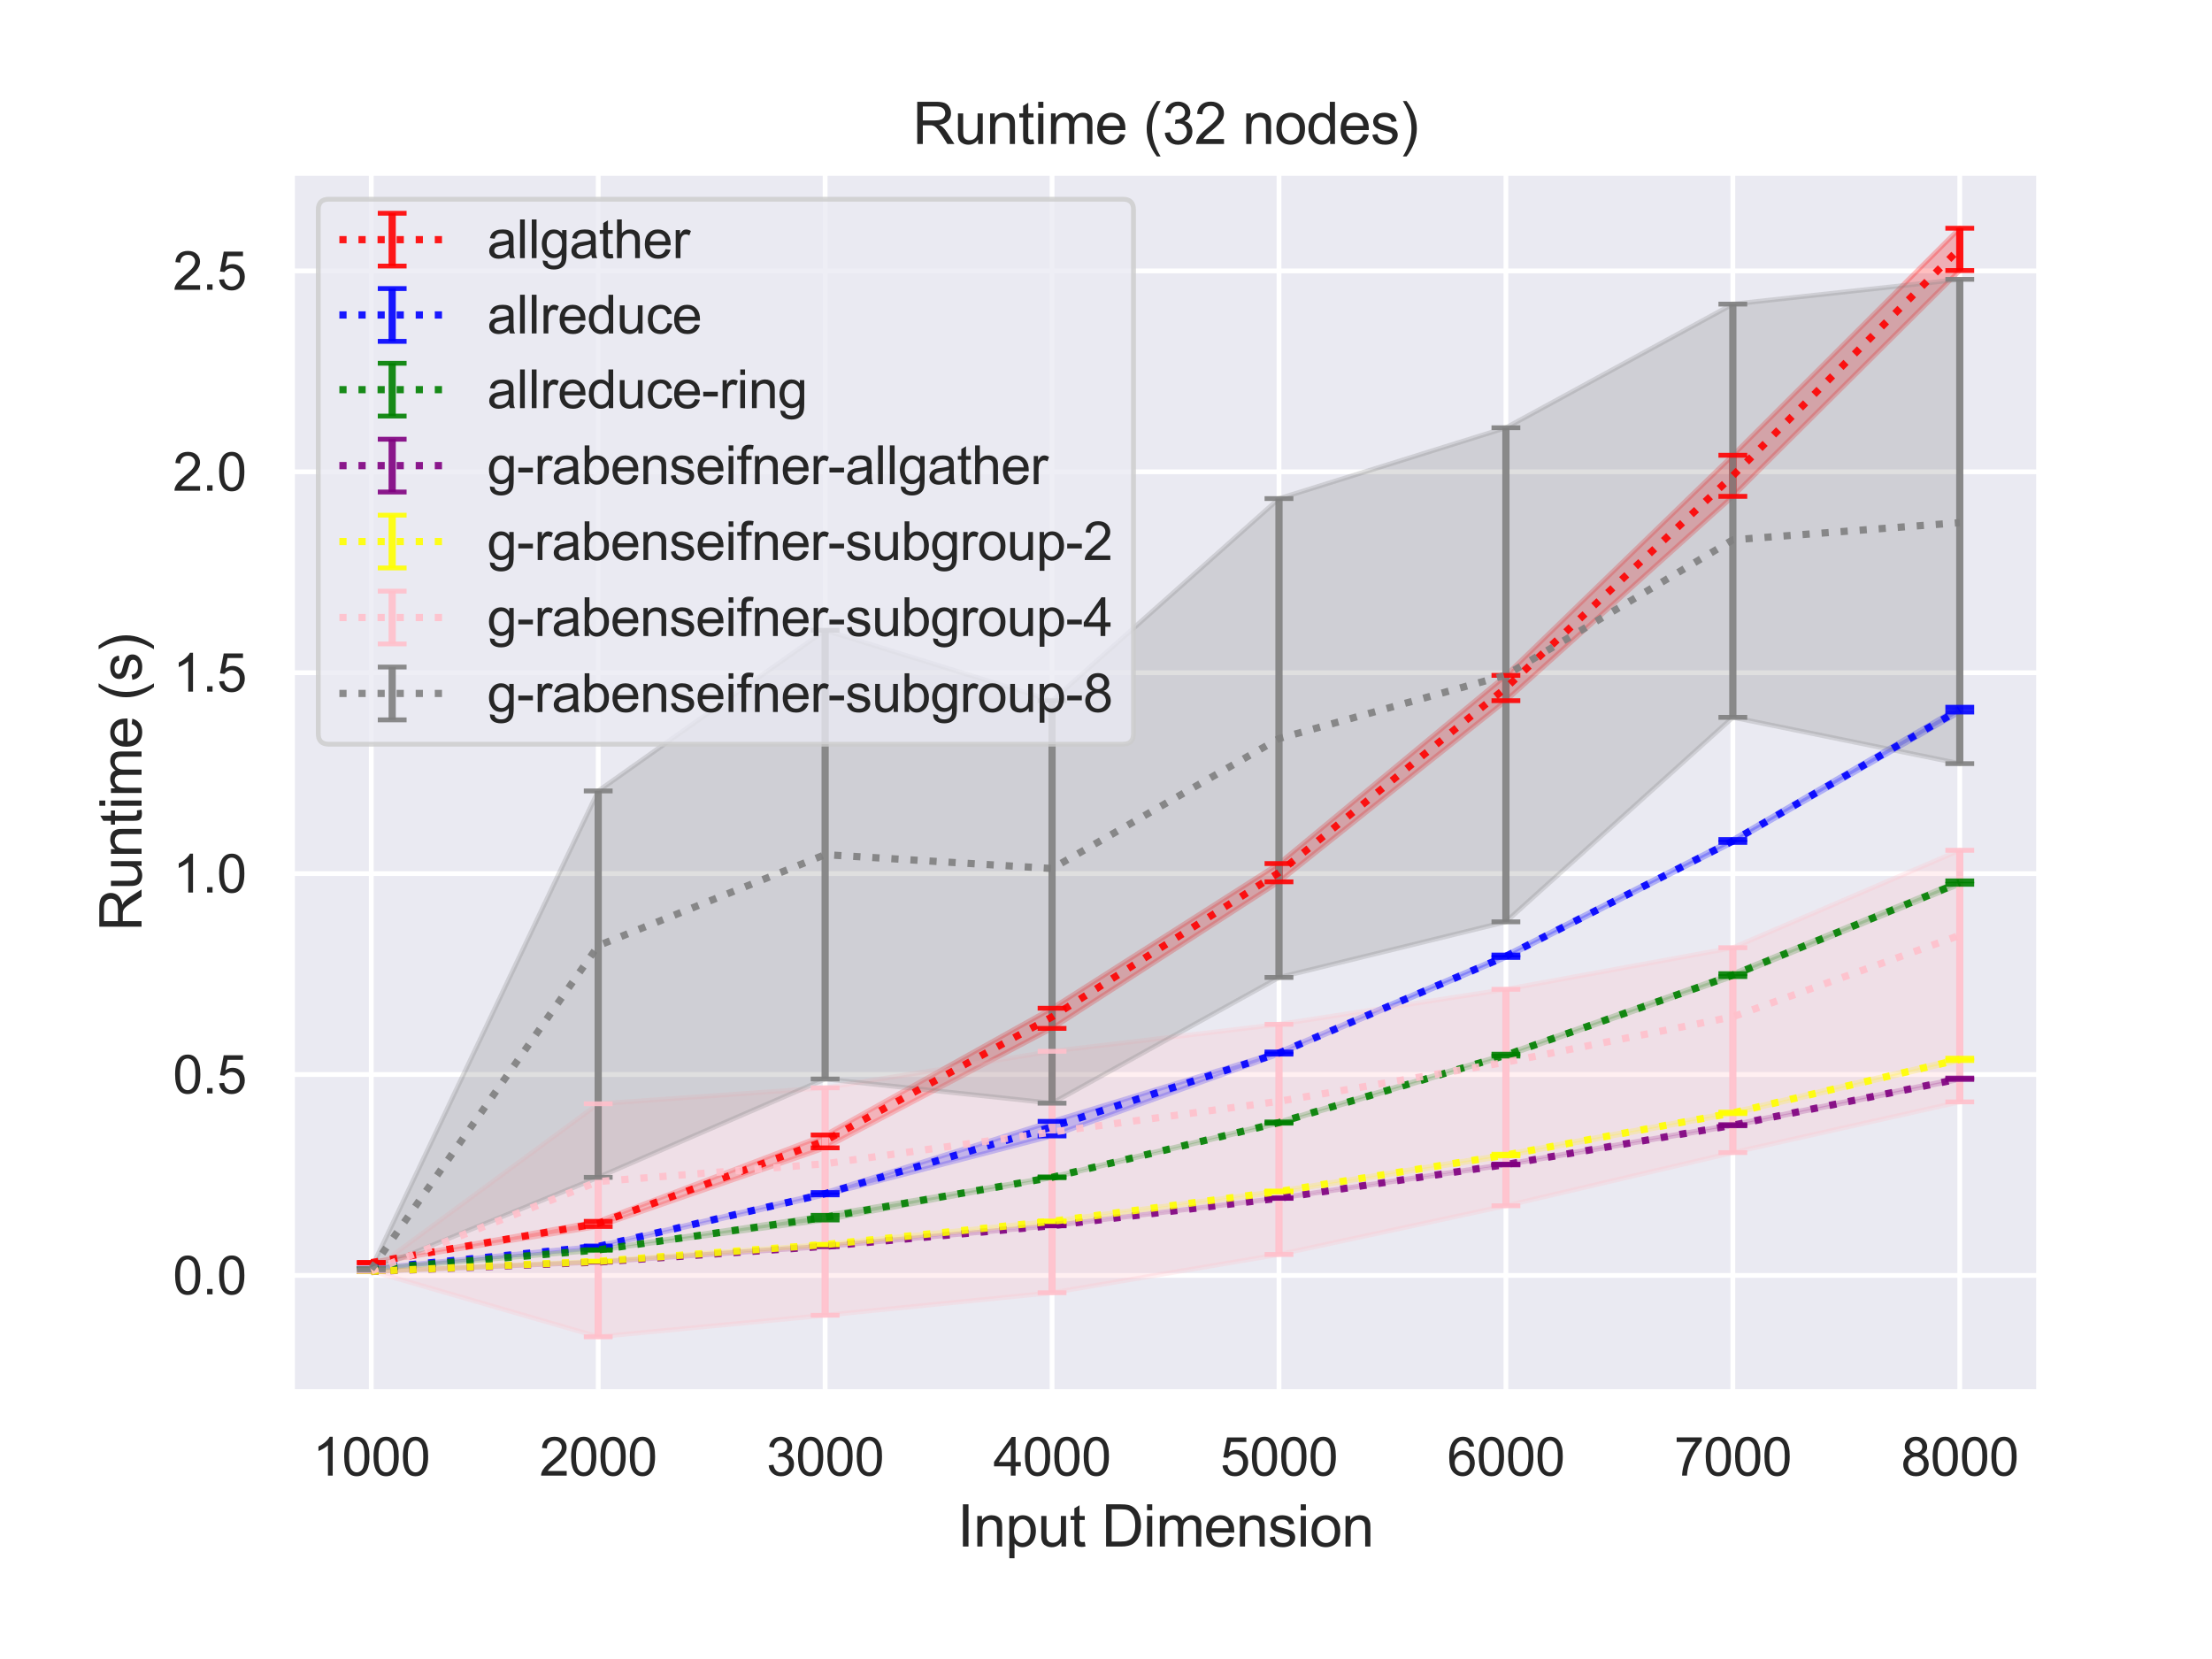 <?xml version="1.0" encoding="utf-8" standalone="no"?>
<!DOCTYPE svg PUBLIC "-//W3C//DTD SVG 1.1//EN"
  "http://www.w3.org/Graphics/SVG/1.1/DTD/svg11.dtd">
<svg height="345.6pt" version="1.1" viewBox="0 0 460.8 345.6" width="460.8pt" xmlns="http://www.w3.org/2000/svg" xmlns:xlink="http://www.w3.org/1999/xlink">
 <defs>
  <style type="text/css">*{stroke-linecap:butt;stroke-linejoin:round;}</style>
 </defs>
 <g id="figure_1">
  <g id="patch_1">
   <path d="M 0 345.6 
L 460.8 345.6 
L 460.8 0 
L 0 0 
z
" style="fill:#ffffff;"/>
  </g>
  <g id="axes_1">
   <g id="patch_2">
    <path d="M 60.8 290.02 
L 424.8 290.02 
L 424.8 36 
L 60.8 36 
z
" style="fill:#eaeaf2;"/>
   </g>
   <g id="matplotlib.axis_1">
    <g id="xtick_1">
     <g id="line2d_1">
      <path clip-path="url(#p36fc25394d)" d="M 77.345 290.02 
L 77.345 36 
" style="fill:none;stroke:#ffffff;stroke-linecap:round;"/>
     </g>
     <g id="text_1">
      <!-- 1000 -->
      <g style="fill:#262626;" transform="translate(65.111 307.394)scale(0.11 -0.11)">
       <defs>
        <path d="M 2384 0 
L 1822 0 
L 1822 3584 
Q 1619 3391 1289 3197 
Q 959 3003 697 2906 
L 697 3450 
Q 1169 3672 1522 3987 
Q 1875 4303 2022 4600 
L 2384 4600 
L 2384 0 
z
" id="ArialMT-31" transform="scale(0.016)"/>
        <path d="M 266 2259 
Q 266 3072 433 3567 
Q 600 4063 929 4331 
Q 1259 4600 1759 4600 
Q 2128 4600 2406 4451 
Q 2684 4303 2865 4023 
Q 3047 3744 3150 3342 
Q 3253 2941 3253 2259 
Q 3253 1453 3087 958 
Q 2922 463 2592 192 
Q 2263 -78 1759 -78 
Q 1097 -78 719 397 
Q 266 969 266 2259 
z
M 844 2259 
Q 844 1131 1108 757 
Q 1372 384 1759 384 
Q 2147 384 2411 759 
Q 2675 1134 2675 2259 
Q 2675 3391 2411 3762 
Q 2147 4134 1753 4134 
Q 1366 4134 1134 3806 
Q 844 3388 844 2259 
z
" id="ArialMT-30" transform="scale(0.016)"/>
       </defs>
       <use xlink:href="#ArialMT-31"/>
       <use x="55.615" xlink:href="#ArialMT-30"/>
       <use x="111.23" xlink:href="#ArialMT-30"/>
       <use x="166.846" xlink:href="#ArialMT-30"/>
      </g>
     </g>
    </g>
    <g id="xtick_2">
     <g id="line2d_2">
      <path clip-path="url(#p36fc25394d)" d="M 124.618 290.02 
L 124.618 36 
" style="fill:none;stroke:#ffffff;stroke-linecap:round;"/>
     </g>
     <g id="text_2">
      <!-- 2000 -->
      <g style="fill:#262626;" transform="translate(112.384 307.394)scale(0.11 -0.11)">
       <defs>
        <path d="M 3222 541 
L 3222 0 
L 194 0 
Q 188 203 259 391 
Q 375 700 629 1000 
Q 884 1300 1366 1694 
Q 2113 2306 2375 2664 
Q 2638 3022 2638 3341 
Q 2638 3675 2398 3904 
Q 2159 4134 1775 4134 
Q 1369 4134 1125 3890 
Q 881 3647 878 3216 
L 300 3275 
Q 359 3922 746 4261 
Q 1134 4600 1788 4600 
Q 2447 4600 2831 4234 
Q 3216 3869 3216 3328 
Q 3216 3053 3103 2787 
Q 2991 2522 2730 2228 
Q 2469 1934 1863 1422 
Q 1356 997 1212 845 
Q 1069 694 975 541 
L 3222 541 
z
" id="ArialMT-32" transform="scale(0.016)"/>
       </defs>
       <use xlink:href="#ArialMT-32"/>
       <use x="55.615" xlink:href="#ArialMT-30"/>
       <use x="111.23" xlink:href="#ArialMT-30"/>
       <use x="166.846" xlink:href="#ArialMT-30"/>
      </g>
     </g>
    </g>
    <g id="xtick_3">
     <g id="line2d_3">
      <path clip-path="url(#p36fc25394d)" d="M 171.891 290.02 
L 171.891 36 
" style="fill:none;stroke:#ffffff;stroke-linecap:round;"/>
     </g>
     <g id="text_3">
      <!-- 3000 -->
      <g style="fill:#262626;" transform="translate(159.657 307.394)scale(0.11 -0.11)">
       <defs>
        <path d="M 269 1209 
L 831 1284 
Q 928 806 1161 595 
Q 1394 384 1728 384 
Q 2125 384 2398 659 
Q 2672 934 2672 1341 
Q 2672 1728 2419 1979 
Q 2166 2231 1775 2231 
Q 1616 2231 1378 2169 
L 1441 2663 
Q 1497 2656 1531 2656 
Q 1891 2656 2178 2843 
Q 2466 3031 2466 3422 
Q 2466 3731 2256 3934 
Q 2047 4138 1716 4138 
Q 1388 4138 1169 3931 
Q 950 3725 888 3313 
L 325 3413 
Q 428 3978 793 4289 
Q 1159 4600 1703 4600 
Q 2078 4600 2393 4439 
Q 2709 4278 2876 4000 
Q 3044 3722 3044 3409 
Q 3044 3113 2884 2869 
Q 2725 2625 2413 2481 
Q 2819 2388 3044 2092 
Q 3269 1797 3269 1353 
Q 3269 753 2831 336 
Q 2394 -81 1725 -81 
Q 1122 -81 723 278 
Q 325 638 269 1209 
z
" id="ArialMT-33" transform="scale(0.016)"/>
       </defs>
       <use xlink:href="#ArialMT-33"/>
       <use x="55.615" xlink:href="#ArialMT-30"/>
       <use x="111.23" xlink:href="#ArialMT-30"/>
       <use x="166.846" xlink:href="#ArialMT-30"/>
      </g>
     </g>
    </g>
    <g id="xtick_4">
     <g id="line2d_4">
      <path clip-path="url(#p36fc25394d)" d="M 219.164 290.02 
L 219.164 36 
" style="fill:none;stroke:#ffffff;stroke-linecap:round;"/>
     </g>
     <g id="text_4">
      <!-- 4000 -->
      <g style="fill:#262626;" transform="translate(206.93 307.394)scale(0.11 -0.11)">
       <defs>
        <path d="M 2069 0 
L 2069 1097 
L 81 1097 
L 81 1613 
L 2172 4581 
L 2631 4581 
L 2631 1613 
L 3250 1613 
L 3250 1097 
L 2631 1097 
L 2631 0 
L 2069 0 
z
M 2069 1613 
L 2069 3678 
L 634 1613 
L 2069 1613 
z
" id="ArialMT-34" transform="scale(0.016)"/>
       </defs>
       <use xlink:href="#ArialMT-34"/>
       <use x="55.615" xlink:href="#ArialMT-30"/>
       <use x="111.23" xlink:href="#ArialMT-30"/>
       <use x="166.846" xlink:href="#ArialMT-30"/>
      </g>
     </g>
    </g>
    <g id="xtick_5">
     <g id="line2d_5">
      <path clip-path="url(#p36fc25394d)" d="M 266.436 290.02 
L 266.436 36 
" style="fill:none;stroke:#ffffff;stroke-linecap:round;"/>
     </g>
     <g id="text_5">
      <!-- 5000 -->
      <g style="fill:#262626;" transform="translate(254.202 307.394)scale(0.11 -0.11)">
       <defs>
        <path d="M 266 1200 
L 856 1250 
Q 922 819 1161 601 
Q 1400 384 1738 384 
Q 2144 384 2425 690 
Q 2706 997 2706 1503 
Q 2706 1984 2436 2262 
Q 2166 2541 1728 2541 
Q 1456 2541 1237 2417 
Q 1019 2294 894 2097 
L 366 2166 
L 809 4519 
L 3088 4519 
L 3088 3981 
L 1259 3981 
L 1013 2750 
Q 1425 3038 1878 3038 
Q 2478 3038 2890 2622 
Q 3303 2206 3303 1553 
Q 3303 931 2941 478 
Q 2500 -78 1738 -78 
Q 1113 -78 717 272 
Q 322 622 266 1200 
z
" id="ArialMT-35" transform="scale(0.016)"/>
       </defs>
       <use xlink:href="#ArialMT-35"/>
       <use x="55.615" xlink:href="#ArialMT-30"/>
       <use x="111.23" xlink:href="#ArialMT-30"/>
       <use x="166.846" xlink:href="#ArialMT-30"/>
      </g>
     </g>
    </g>
    <g id="xtick_6">
     <g id="line2d_6">
      <path clip-path="url(#p36fc25394d)" d="M 313.709 290.02 
L 313.709 36 
" style="fill:none;stroke:#ffffff;stroke-linecap:round;"/>
     </g>
     <g id="text_6">
      <!-- 6000 -->
      <g style="fill:#262626;" transform="translate(301.475 307.394)scale(0.11 -0.11)">
       <defs>
        <path d="M 3184 3459 
L 2625 3416 
Q 2550 3747 2413 3897 
Q 2184 4138 1850 4138 
Q 1581 4138 1378 3988 
Q 1113 3794 959 3422 
Q 806 3050 800 2363 
Q 1003 2672 1297 2822 
Q 1591 2972 1913 2972 
Q 2475 2972 2870 2558 
Q 3266 2144 3266 1488 
Q 3266 1056 3080 686 
Q 2894 316 2569 119 
Q 2244 -78 1831 -78 
Q 1128 -78 684 439 
Q 241 956 241 2144 
Q 241 3472 731 4075 
Q 1159 4600 1884 4600 
Q 2425 4600 2770 4297 
Q 3116 3994 3184 3459 
z
M 888 1484 
Q 888 1194 1011 928 
Q 1134 663 1356 523 
Q 1578 384 1822 384 
Q 2178 384 2434 671 
Q 2691 959 2691 1453 
Q 2691 1928 2437 2201 
Q 2184 2475 1800 2475 
Q 1419 2475 1153 2201 
Q 888 1928 888 1484 
z
" id="ArialMT-36" transform="scale(0.016)"/>
       </defs>
       <use xlink:href="#ArialMT-36"/>
       <use x="55.615" xlink:href="#ArialMT-30"/>
       <use x="111.23" xlink:href="#ArialMT-30"/>
       <use x="166.846" xlink:href="#ArialMT-30"/>
      </g>
     </g>
    </g>
    <g id="xtick_7">
     <g id="line2d_7">
      <path clip-path="url(#p36fc25394d)" d="M 360.982 290.02 
L 360.982 36 
" style="fill:none;stroke:#ffffff;stroke-linecap:round;"/>
     </g>
     <g id="text_7">
      <!-- 7000 -->
      <g style="fill:#262626;" transform="translate(348.748 307.394)scale(0.11 -0.11)">
       <defs>
        <path d="M 303 3981 
L 303 4522 
L 3269 4522 
L 3269 4084 
Q 2831 3619 2401 2847 
Q 1972 2075 1738 1259 
Q 1569 684 1522 0 
L 944 0 
Q 953 541 1156 1306 
Q 1359 2072 1739 2783 
Q 2119 3494 2547 3981 
L 303 3981 
z
" id="ArialMT-37" transform="scale(0.016)"/>
       </defs>
       <use xlink:href="#ArialMT-37"/>
       <use x="55.615" xlink:href="#ArialMT-30"/>
       <use x="111.23" xlink:href="#ArialMT-30"/>
       <use x="166.846" xlink:href="#ArialMT-30"/>
      </g>
     </g>
    </g>
    <g id="xtick_8">
     <g id="line2d_8">
      <path clip-path="url(#p36fc25394d)" d="M 408.255 290.02 
L 408.255 36 
" style="fill:none;stroke:#ffffff;stroke-linecap:round;"/>
     </g>
     <g id="text_8">
      <!-- 8000 -->
      <g style="fill:#262626;" transform="translate(396.02 307.394)scale(0.11 -0.11)">
       <defs>
        <path d="M 1131 2484 
Q 781 2613 612 2850 
Q 444 3088 444 3419 
Q 444 3919 803 4259 
Q 1163 4600 1759 4600 
Q 2359 4600 2725 4251 
Q 3091 3903 3091 3403 
Q 3091 3084 2923 2848 
Q 2756 2613 2416 2484 
Q 2838 2347 3058 2040 
Q 3278 1734 3278 1309 
Q 3278 722 2862 322 
Q 2447 -78 1769 -78 
Q 1091 -78 675 323 
Q 259 725 259 1325 
Q 259 1772 486 2073 
Q 713 2375 1131 2484 
z
M 1019 3438 
Q 1019 3113 1228 2906 
Q 1438 2700 1772 2700 
Q 2097 2700 2305 2904 
Q 2513 3109 2513 3406 
Q 2513 3716 2298 3927 
Q 2084 4138 1766 4138 
Q 1444 4138 1231 3931 
Q 1019 3725 1019 3438 
z
M 838 1322 
Q 838 1081 952 856 
Q 1066 631 1291 507 
Q 1516 384 1775 384 
Q 2178 384 2440 643 
Q 2703 903 2703 1303 
Q 2703 1709 2433 1975 
Q 2163 2241 1756 2241 
Q 1359 2241 1098 1978 
Q 838 1716 838 1322 
z
" id="ArialMT-38" transform="scale(0.016)"/>
       </defs>
       <use xlink:href="#ArialMT-38"/>
       <use x="55.615" xlink:href="#ArialMT-30"/>
       <use x="111.23" xlink:href="#ArialMT-30"/>
       <use x="166.846" xlink:href="#ArialMT-30"/>
      </g>
     </g>
    </g>
    <g id="text_9">
     <!-- Input Dimension -->
     <g style="fill:#262626;" transform="translate(199.446 322.169)scale(0.12 -0.12)">
      <defs>
       <path d="M 597 0 
L 597 4581 
L 1203 4581 
L 1203 0 
L 597 0 
z
" id="ArialMT-49" transform="scale(0.016)"/>
       <path d="M 422 0 
L 422 3319 
L 928 3319 
L 928 2847 
Q 1294 3394 1984 3394 
Q 2284 3394 2536 3286 
Q 2788 3178 2913 3003 
Q 3038 2828 3088 2588 
Q 3119 2431 3119 2041 
L 3119 0 
L 2556 0 
L 2556 2019 
Q 2556 2363 2490 2533 
Q 2425 2703 2258 2804 
Q 2091 2906 1866 2906 
Q 1506 2906 1245 2678 
Q 984 2450 984 1813 
L 984 0 
L 422 0 
z
" id="ArialMT-6e" transform="scale(0.016)"/>
       <path d="M 422 -1272 
L 422 3319 
L 934 3319 
L 934 2888 
Q 1116 3141 1344 3267 
Q 1572 3394 1897 3394 
Q 2322 3394 2647 3175 
Q 2972 2956 3137 2557 
Q 3303 2159 3303 1684 
Q 3303 1175 3120 767 
Q 2938 359 2589 142 
Q 2241 -75 1856 -75 
Q 1575 -75 1351 44 
Q 1128 163 984 344 
L 984 -1272 
L 422 -1272 
z
M 931 1641 
Q 931 1000 1190 694 
Q 1450 388 1819 388 
Q 2194 388 2461 705 
Q 2728 1022 2728 1688 
Q 2728 2322 2467 2637 
Q 2206 2953 1844 2953 
Q 1484 2953 1207 2617 
Q 931 2281 931 1641 
z
" id="ArialMT-70" transform="scale(0.016)"/>
       <path d="M 2597 0 
L 2597 488 
Q 2209 -75 1544 -75 
Q 1250 -75 995 37 
Q 741 150 617 320 
Q 494 491 444 738 
Q 409 903 409 1263 
L 409 3319 
L 972 3319 
L 972 1478 
Q 972 1038 1006 884 
Q 1059 663 1231 536 
Q 1403 409 1656 409 
Q 1909 409 2131 539 
Q 2353 669 2445 892 
Q 2538 1116 2538 1541 
L 2538 3319 
L 3100 3319 
L 3100 0 
L 2597 0 
z
" id="ArialMT-75" transform="scale(0.016)"/>
       <path d="M 1650 503 
L 1731 6 
Q 1494 -44 1306 -44 
Q 1000 -44 831 53 
Q 663 150 594 308 
Q 525 466 525 972 
L 525 2881 
L 113 2881 
L 113 3319 
L 525 3319 
L 525 4141 
L 1084 4478 
L 1084 3319 
L 1650 3319 
L 1650 2881 
L 1084 2881 
L 1084 941 
Q 1084 700 1114 631 
Q 1144 563 1211 522 
Q 1278 481 1403 481 
Q 1497 481 1650 503 
z
" id="ArialMT-74" transform="scale(0.016)"/>
       <path id="ArialMT-20" transform="scale(0.016)"/>
       <path d="M 494 0 
L 494 4581 
L 2072 4581 
Q 2606 4581 2888 4516 
Q 3281 4425 3559 4188 
Q 3922 3881 4101 3404 
Q 4281 2928 4281 2316 
Q 4281 1794 4159 1391 
Q 4038 988 3847 723 
Q 3656 459 3429 307 
Q 3203 156 2883 78 
Q 2563 0 2147 0 
L 494 0 
z
M 1100 541 
L 2078 541 
Q 2531 541 2789 625 
Q 3047 709 3200 863 
Q 3416 1078 3536 1442 
Q 3656 1806 3656 2325 
Q 3656 3044 3420 3430 
Q 3184 3816 2847 3947 
Q 2603 4041 2063 4041 
L 1100 4041 
L 1100 541 
z
" id="ArialMT-44" transform="scale(0.016)"/>
       <path d="M 425 3934 
L 425 4581 
L 988 4581 
L 988 3934 
L 425 3934 
z
M 425 0 
L 425 3319 
L 988 3319 
L 988 0 
L 425 0 
z
" id="ArialMT-69" transform="scale(0.016)"/>
       <path d="M 422 0 
L 422 3319 
L 925 3319 
L 925 2853 
Q 1081 3097 1340 3245 
Q 1600 3394 1931 3394 
Q 2300 3394 2536 3241 
Q 2772 3088 2869 2813 
Q 3263 3394 3894 3394 
Q 4388 3394 4653 3120 
Q 4919 2847 4919 2278 
L 4919 0 
L 4359 0 
L 4359 2091 
Q 4359 2428 4304 2576 
Q 4250 2725 4106 2815 
Q 3963 2906 3769 2906 
Q 3419 2906 3187 2673 
Q 2956 2441 2956 1928 
L 2956 0 
L 2394 0 
L 2394 2156 
Q 2394 2531 2256 2718 
Q 2119 2906 1806 2906 
Q 1569 2906 1367 2781 
Q 1166 2656 1075 2415 
Q 984 2175 984 1722 
L 984 0 
L 422 0 
z
" id="ArialMT-6d" transform="scale(0.016)"/>
       <path d="M 2694 1069 
L 3275 997 
Q 3138 488 2766 206 
Q 2394 -75 1816 -75 
Q 1088 -75 661 373 
Q 234 822 234 1631 
Q 234 2469 665 2931 
Q 1097 3394 1784 3394 
Q 2450 3394 2872 2941 
Q 3294 2488 3294 1666 
Q 3294 1616 3291 1516 
L 816 1516 
Q 847 969 1125 678 
Q 1403 388 1819 388 
Q 2128 388 2347 550 
Q 2566 713 2694 1069 
z
M 847 1978 
L 2700 1978 
Q 2663 2397 2488 2606 
Q 2219 2931 1791 2931 
Q 1403 2931 1139 2672 
Q 875 2413 847 1978 
z
" id="ArialMT-65" transform="scale(0.016)"/>
       <path d="M 197 991 
L 753 1078 
Q 800 744 1014 566 
Q 1228 388 1613 388 
Q 2000 388 2187 545 
Q 2375 703 2375 916 
Q 2375 1106 2209 1216 
Q 2094 1291 1634 1406 
Q 1016 1563 777 1677 
Q 538 1791 414 1992 
Q 291 2194 291 2438 
Q 291 2659 392 2848 
Q 494 3038 669 3163 
Q 800 3259 1026 3326 
Q 1253 3394 1513 3394 
Q 1903 3394 2198 3281 
Q 2494 3169 2634 2976 
Q 2775 2784 2828 2463 
L 2278 2388 
Q 2241 2644 2061 2787 
Q 1881 2931 1553 2931 
Q 1166 2931 1000 2803 
Q 834 2675 834 2503 
Q 834 2394 903 2306 
Q 972 2216 1119 2156 
Q 1203 2125 1616 2013 
Q 2213 1853 2448 1751 
Q 2684 1650 2818 1456 
Q 2953 1263 2953 975 
Q 2953 694 2789 445 
Q 2625 197 2315 61 
Q 2006 -75 1616 -75 
Q 969 -75 630 194 
Q 291 463 197 991 
z
" id="ArialMT-73" transform="scale(0.016)"/>
       <path d="M 213 1659 
Q 213 2581 725 3025 
Q 1153 3394 1769 3394 
Q 2453 3394 2887 2945 
Q 3322 2497 3322 1706 
Q 3322 1066 3130 698 
Q 2938 331 2570 128 
Q 2203 -75 1769 -75 
Q 1072 -75 642 372 
Q 213 819 213 1659 
z
M 791 1659 
Q 791 1022 1069 705 
Q 1347 388 1769 388 
Q 2188 388 2466 706 
Q 2744 1025 2744 1678 
Q 2744 2294 2464 2611 
Q 2184 2928 1769 2928 
Q 1347 2928 1069 2612 
Q 791 2297 791 1659 
z
" id="ArialMT-6f" transform="scale(0.016)"/>
      </defs>
      <use xlink:href="#ArialMT-49"/>
      <use x="27.783" xlink:href="#ArialMT-6e"/>
      <use x="83.398" xlink:href="#ArialMT-70"/>
      <use x="139.014" xlink:href="#ArialMT-75"/>
      <use x="194.629" xlink:href="#ArialMT-74"/>
      <use x="222.412" xlink:href="#ArialMT-20"/>
      <use x="250.195" xlink:href="#ArialMT-44"/>
      <use x="322.412" xlink:href="#ArialMT-69"/>
      <use x="344.629" xlink:href="#ArialMT-6d"/>
      <use x="427.93" xlink:href="#ArialMT-65"/>
      <use x="483.545" xlink:href="#ArialMT-6e"/>
      <use x="539.16" xlink:href="#ArialMT-73"/>
      <use x="589.16" xlink:href="#ArialMT-69"/>
      <use x="611.377" xlink:href="#ArialMT-6f"/>
      <use x="666.992" xlink:href="#ArialMT-6e"/>
     </g>
    </g>
   </g>
   <g id="matplotlib.axis_2">
    <g id="ytick_1">
     <g id="line2d_9">
      <path clip-path="url(#p36fc25394d)" d="M 60.8 265.698 
L 424.8 265.698 
" style="fill:none;stroke:#ffffff;stroke-linecap:round;"/>
     </g>
     <g id="text_10">
      <!-- 0.0 -->
      <g style="fill:#262626;" transform="translate(36.01 269.635)scale(0.11 -0.11)">
       <defs>
        <path d="M 581 0 
L 581 641 
L 1222 641 
L 1222 0 
L 581 0 
z
" id="ArialMT-2e" transform="scale(0.016)"/>
       </defs>
       <use xlink:href="#ArialMT-30"/>
       <use x="55.615" xlink:href="#ArialMT-2e"/>
       <use x="83.398" xlink:href="#ArialMT-30"/>
      </g>
     </g>
    </g>
    <g id="ytick_2">
     <g id="line2d_10">
      <path clip-path="url(#p36fc25394d)" d="M 60.8 223.844 
L 424.8 223.844 
" style="fill:none;stroke:#ffffff;stroke-linecap:round;"/>
     </g>
     <g id="text_11">
      <!-- 0.5 -->
      <g style="fill:#262626;" transform="translate(36.01 227.781)scale(0.11 -0.11)">
       <use xlink:href="#ArialMT-30"/>
       <use x="55.615" xlink:href="#ArialMT-2e"/>
       <use x="83.398" xlink:href="#ArialMT-35"/>
      </g>
     </g>
    </g>
    <g id="ytick_3">
     <g id="line2d_11">
      <path clip-path="url(#p36fc25394d)" d="M 60.8 181.991 
L 424.8 181.991 
" style="fill:none;stroke:#ffffff;stroke-linecap:round;"/>
     </g>
     <g id="text_12">
      <!-- 1.0 -->
      <g style="fill:#262626;" transform="translate(36.01 185.928)scale(0.11 -0.11)">
       <use xlink:href="#ArialMT-31"/>
       <use x="55.615" xlink:href="#ArialMT-2e"/>
       <use x="83.398" xlink:href="#ArialMT-30"/>
      </g>
     </g>
    </g>
    <g id="ytick_4">
     <g id="line2d_12">
      <path clip-path="url(#p36fc25394d)" d="M 60.8 140.138 
L 424.8 140.138 
" style="fill:none;stroke:#ffffff;stroke-linecap:round;"/>
     </g>
     <g id="text_13">
      <!-- 1.5 -->
      <g style="fill:#262626;" transform="translate(36.01 144.075)scale(0.11 -0.11)">
       <use xlink:href="#ArialMT-31"/>
       <use x="55.615" xlink:href="#ArialMT-2e"/>
       <use x="83.398" xlink:href="#ArialMT-35"/>
      </g>
     </g>
    </g>
    <g id="ytick_5">
     <g id="line2d_13">
      <path clip-path="url(#p36fc25394d)" d="M 60.8 98.284 
L 424.8 98.284 
" style="fill:none;stroke:#ffffff;stroke-linecap:round;"/>
     </g>
     <g id="text_14">
      <!-- 2.0 -->
      <g style="fill:#262626;" transform="translate(36.01 102.221)scale(0.11 -0.11)">
       <use xlink:href="#ArialMT-32"/>
       <use x="55.615" xlink:href="#ArialMT-2e"/>
       <use x="83.398" xlink:href="#ArialMT-30"/>
      </g>
     </g>
    </g>
    <g id="ytick_6">
     <g id="line2d_14">
      <path clip-path="url(#p36fc25394d)" d="M 60.8 56.431 
L 424.8 56.431 
" style="fill:none;stroke:#ffffff;stroke-linecap:round;"/>
     </g>
     <g id="text_15">
      <!-- 2.5 -->
      <g style="fill:#262626;" transform="translate(36.01 60.368)scale(0.11 -0.11)">
       <use xlink:href="#ArialMT-32"/>
       <use x="55.615" xlink:href="#ArialMT-2e"/>
       <use x="83.398" xlink:href="#ArialMT-35"/>
      </g>
     </g>
    </g>
    <g id="text_16">
     <!-- Runtime (s) -->
     <g style="fill:#262626;" transform="translate(29.484 194.013)rotate(-90)scale(0.12 -0.12)">
      <defs>
       <path d="M 503 0 
L 503 4581 
L 2534 4581 
Q 3147 4581 3465 4457 
Q 3784 4334 3975 4021 
Q 4166 3709 4166 3331 
Q 4166 2844 3850 2509 
Q 3534 2175 2875 2084 
Q 3116 1969 3241 1856 
Q 3506 1613 3744 1247 
L 4541 0 
L 3778 0 
L 3172 953 
Q 2906 1366 2734 1584 
Q 2563 1803 2427 1890 
Q 2291 1978 2150 2013 
Q 2047 2034 1813 2034 
L 1109 2034 
L 1109 0 
L 503 0 
z
M 1109 2559 
L 2413 2559 
Q 2828 2559 3062 2645 
Q 3297 2731 3419 2920 
Q 3541 3109 3541 3331 
Q 3541 3656 3305 3865 
Q 3069 4075 2559 4075 
L 1109 4075 
L 1109 2559 
z
" id="ArialMT-52" transform="scale(0.016)"/>
       <path d="M 1497 -1347 
Q 1031 -759 709 28 
Q 388 816 388 1659 
Q 388 2403 628 3084 
Q 909 3875 1497 4659 
L 1900 4659 
Q 1522 4009 1400 3731 
Q 1209 3300 1100 2831 
Q 966 2247 966 1656 
Q 966 153 1900 -1347 
L 1497 -1347 
z
" id="ArialMT-28" transform="scale(0.016)"/>
       <path d="M 791 -1347 
L 388 -1347 
Q 1322 153 1322 1656 
Q 1322 2244 1188 2822 
Q 1081 3291 891 3722 
Q 769 4003 388 4659 
L 791 4659 
Q 1378 3875 1659 3084 
Q 1900 2403 1900 1659 
Q 1900 816 1576 28 
Q 1253 -759 791 -1347 
z
" id="ArialMT-29" transform="scale(0.016)"/>
      </defs>
      <use xlink:href="#ArialMT-52"/>
      <use x="72.217" xlink:href="#ArialMT-75"/>
      <use x="127.832" xlink:href="#ArialMT-6e"/>
      <use x="183.447" xlink:href="#ArialMT-74"/>
      <use x="211.23" xlink:href="#ArialMT-69"/>
      <use x="233.447" xlink:href="#ArialMT-6d"/>
      <use x="316.748" xlink:href="#ArialMT-65"/>
      <use x="372.363" xlink:href="#ArialMT-20"/>
      <use x="400.146" xlink:href="#ArialMT-28"/>
      <use x="433.447" xlink:href="#ArialMT-73"/>
      <use x="483.447" xlink:href="#ArialMT-29"/>
     </g>
    </g>
   </g>
   <g id="PolyCollection_1">
    <defs>
     <path d="M 77.345 -82.624 
L 77.345 -82.511 
L 124.618 -90.099 
L 171.891 -106.478 
L 219.164 -131.368 
L 266.436 -161.904 
L 313.709 -199.641 
L 360.982 -242.197 
L 408.255 -289.248 
L 408.255 -298.054 
L 408.255 -298.054 
L 360.982 -250.763 
L 313.709 -204.911 
L 266.436 -165.703 
L 219.164 -135.571 
L 171.891 -109.164 
L 124.618 -91.169 
L 77.345 -82.624 
z
" id="mf525be09c7" style="stroke:#ff0000;stroke-opacity:0.25;"/>
    </defs>
    <g clip-path="url(#p36fc25394d)">
     <use style="fill:#ff0000;fill-opacity:0.25;stroke:#ff0000;stroke-opacity:0.25;" x="0" xlink:href="#mf525be09c7" y="345.6"/>
    </g>
   </g>
   <g id="PolyCollection_2">
    <defs>
     <path d="M 77.345 -81.362 
L 77.345 -81.351 
L 124.618 -85.815 
L 171.891 -96.687 
L 219.164 -108.971 
L 266.436 -126.007 
L 313.709 -146.152 
L 360.982 -170.114 
L 408.255 -197.269 
L 408.255 -198.273 
L 408.255 -198.273 
L 360.982 -170.709 
L 313.709 -146.644 
L 266.436 -126.448 
L 219.164 -111.997 
L 171.891 -97.164 
L 124.618 -86.037 
L 77.345 -81.362 
z
" id="ma39f29f35f" style="stroke:#0000ff;stroke-opacity:0.25;"/>
    </defs>
    <g clip-path="url(#p36fc25394d)">
     <use style="fill:#0000ff;fill-opacity:0.25;stroke:#0000ff;stroke-opacity:0.25;" x="0" xlink:href="#ma39f29f35f" y="345.6"/>
    </g>
   </g>
   <g id="PolyCollection_3">
    <defs>
     <path d="M 77.345 -81.246 
L 77.345 -81.234 
L 124.618 -85.17 
L 171.891 -91.46 
L 219.164 -100.261 
L 266.436 -111.617 
L 313.709 -125.6 
L 360.982 -142.173 
L 408.255 -161.392 
L 408.255 -162.099 
L 408.255 -162.099 
L 360.982 -142.769 
L 313.709 -125.998 
L 266.436 -111.876 
L 219.164 -100.418 
L 171.891 -92.422 
L 124.618 -85.248 
L 77.345 -81.246 
z
" id="m1cfa8dd944" style="stroke:#008000;stroke-opacity:0.25;"/>
    </defs>
    <g clip-path="url(#p36fc25394d)">
     <use style="fill:#008000;fill-opacity:0.25;stroke:#008000;stroke-opacity:0.25;" x="0" xlink:href="#m1cfa8dd944" y="345.6"/>
    </g>
   </g>
   <g id="PolyCollection_4">
    <defs>
     <path d="M 77.345 -80.721 
L 77.345 -80.714 
L 124.618 -82.682 
L 171.891 -85.914 
L 219.164 -90.241 
L 266.436 -95.971 
L 313.709 -102.937 
L 360.982 -111.08 
L 408.255 -120.737 
L 408.255 -121.016 
L 408.255 -121.016 
L 360.982 -111.305 
L 313.709 -103.086 
L 266.436 -96.029 
L 219.164 -90.289 
L 171.891 -86.035 
L 124.618 -82.704 
L 77.345 -80.721 
z
" id="m407fbc4282" style="stroke:#800080;stroke-opacity:0.25;"/>
    </defs>
    <g clip-path="url(#p36fc25394d)">
     <use style="fill:#800080;fill-opacity:0.25;stroke:#800080;stroke-opacity:0.25;" x="0" xlink:href="#m407fbc4282" y="345.6"/>
    </g>
   </g>
   <g id="PolyCollection_5">
    <defs>
     <path d="M 77.345 -80.751 
L 77.345 -80.742 
L 124.618 -82.835 
L 171.891 -86.289 
L 219.164 -91.118 
L 266.436 -97.294 
L 313.709 -104.82 
L 360.982 -113.612 
L 408.255 -124.673 
L 408.255 -125.155 
L 408.255 -125.155 
L 360.982 -113.922 
L 313.709 -105.151 
L 266.436 -97.487 
L 219.164 -91.242 
L 171.891 -86.373 
L 124.618 -82.864 
L 77.345 -80.751 
z
" id="ma3f00de3d5" style="stroke:#ffff00;stroke-opacity:0.25;"/>
    </defs>
    <g clip-path="url(#p36fc25394d)">
     <use style="fill:#ffff00;fill-opacity:0.25;stroke:#ffff00;stroke-opacity:0.25;" x="0" xlink:href="#ma3f00de3d5" y="345.6"/>
    </g>
   </g>
   <g id="PolyCollection_6">
    <defs>
     <path d="M 77.345 -80.831 
L 77.345 -80.816 
L 124.618 -67.126 
L 171.891 -71.606 
L 219.164 -76.3 
L 266.436 -84.271 
L 313.709 -94.418 
L 360.982 -105.495 
L 408.255 -116.056 
L 408.255 -168.469 
L 408.255 -168.469 
L 360.982 -148.171 
L 313.709 -139.511 
L 266.436 -132.222 
L 219.164 -126.6 
L 171.891 -118.986 
L 124.618 -115.661 
L 77.345 -80.831 
z
" id="m2db67f839b" style="stroke:#ffc0cb;stroke-opacity:0.25;"/>
    </defs>
    <g clip-path="url(#p36fc25394d)">
     <use style="fill:#ffc0cb;fill-opacity:0.25;stroke:#ffc0cb;stroke-opacity:0.25;" x="0" xlink:href="#m2db67f839b" y="345.6"/>
    </g>
   </g>
   <g id="PolyCollection_7">
    <defs>
     <path d="M 77.345 -81.352 
L 77.345 -80.999 
L 124.618 -100.34 
L 171.891 -120.823 
L 219.164 -115.78 
L 266.436 -141.981 
L 313.709 -153.568 
L 360.982 -196.166 
L 408.255 -186.528 
L 408.255 -287.407 
L 408.255 -287.407 
L 360.982 -282.253 
L 313.709 -256.491 
L 266.436 -241.732 
L 219.164 -199.625 
L 171.891 -214.294 
L 124.618 -180.83 
L 77.345 -81.352 
z
" id="mb3aae2f6b0" style="stroke:#808080;stroke-opacity:0.25;"/>
    </defs>
    <g clip-path="url(#p36fc25394d)">
     <use style="fill:#808080;fill-opacity:0.25;stroke:#808080;stroke-opacity:0.25;" x="0" xlink:href="#mb3aae2f6b0" y="345.6"/>
    </g>
   </g>
   <g id="LineCollection_1">
    <path clip-path="url(#p36fc25394d)" d="M 77.345 263.089 
L 77.345 262.976 
" style="fill:none;stroke:#ff0000;stroke-opacity:0.9;stroke-width:1.5;"/>
    <path clip-path="url(#p36fc25394d)" d="M 124.618 255.501 
L 124.618 254.431 
" style="fill:none;stroke:#ff0000;stroke-opacity:0.9;stroke-width:1.5;"/>
    <path clip-path="url(#p36fc25394d)" d="M 171.891 239.122 
L 171.891 236.436 
" style="fill:none;stroke:#ff0000;stroke-opacity:0.9;stroke-width:1.5;"/>
    <path clip-path="url(#p36fc25394d)" d="M 219.164 214.232 
L 219.164 210.029 
" style="fill:none;stroke:#ff0000;stroke-opacity:0.9;stroke-width:1.5;"/>
    <path clip-path="url(#p36fc25394d)" d="M 266.436 183.696 
L 266.436 179.897 
" style="fill:none;stroke:#ff0000;stroke-opacity:0.9;stroke-width:1.5;"/>
    <path clip-path="url(#p36fc25394d)" d="M 313.709 145.959 
L 313.709 140.689 
" style="fill:none;stroke:#ff0000;stroke-opacity:0.9;stroke-width:1.5;"/>
    <path clip-path="url(#p36fc25394d)" d="M 360.982 103.403 
L 360.982 94.837 
" style="fill:none;stroke:#ff0000;stroke-opacity:0.9;stroke-width:1.5;"/>
    <path clip-path="url(#p36fc25394d)" d="M 408.255 56.352 
L 408.255 47.546 
" style="fill:none;stroke:#ff0000;stroke-opacity:0.9;stroke-width:1.5;"/>
   </g>
   <g id="LineCollection_2">
    <path clip-path="url(#p36fc25394d)" d="M 77.345 264.249 
L 77.345 264.238 
" style="fill:none;stroke:#0000ff;stroke-opacity:0.9;stroke-width:1.5;"/>
    <path clip-path="url(#p36fc25394d)" d="M 124.618 259.785 
L 124.618 259.563 
" style="fill:none;stroke:#0000ff;stroke-opacity:0.9;stroke-width:1.5;"/>
    <path clip-path="url(#p36fc25394d)" d="M 171.891 248.913 
L 171.891 248.436 
" style="fill:none;stroke:#0000ff;stroke-opacity:0.9;stroke-width:1.5;"/>
    <path clip-path="url(#p36fc25394d)" d="M 219.164 236.629 
L 219.164 233.603 
" style="fill:none;stroke:#0000ff;stroke-opacity:0.9;stroke-width:1.5;"/>
    <path clip-path="url(#p36fc25394d)" d="M 266.436 219.593 
L 266.436 219.152 
" style="fill:none;stroke:#0000ff;stroke-opacity:0.9;stroke-width:1.5;"/>
    <path clip-path="url(#p36fc25394d)" d="M 313.709 199.448 
L 313.709 198.956 
" style="fill:none;stroke:#0000ff;stroke-opacity:0.9;stroke-width:1.5;"/>
    <path clip-path="url(#p36fc25394d)" d="M 360.982 175.486 
L 360.982 174.891 
" style="fill:none;stroke:#0000ff;stroke-opacity:0.9;stroke-width:1.5;"/>
    <path clip-path="url(#p36fc25394d)" d="M 408.255 148.331 
L 408.255 147.327 
" style="fill:none;stroke:#0000ff;stroke-opacity:0.9;stroke-width:1.5;"/>
   </g>
   <g id="LineCollection_3">
    <path clip-path="url(#p36fc25394d)" d="M 77.345 264.366 
L 77.345 264.354 
" style="fill:none;stroke:#008000;stroke-opacity:0.9;stroke-width:1.5;"/>
    <path clip-path="url(#p36fc25394d)" d="M 124.618 260.43 
L 124.618 260.352 
" style="fill:none;stroke:#008000;stroke-opacity:0.9;stroke-width:1.5;"/>
    <path clip-path="url(#p36fc25394d)" d="M 171.891 254.14 
L 171.891 253.178 
" style="fill:none;stroke:#008000;stroke-opacity:0.9;stroke-width:1.5;"/>
    <path clip-path="url(#p36fc25394d)" d="M 219.164 245.339 
L 219.164 245.182 
" style="fill:none;stroke:#008000;stroke-opacity:0.9;stroke-width:1.5;"/>
    <path clip-path="url(#p36fc25394d)" d="M 266.436 233.983 
L 266.436 233.724 
" style="fill:none;stroke:#008000;stroke-opacity:0.9;stroke-width:1.5;"/>
    <path clip-path="url(#p36fc25394d)" d="M 313.709 220 
L 313.709 219.602 
" style="fill:none;stroke:#008000;stroke-opacity:0.9;stroke-width:1.5;"/>
    <path clip-path="url(#p36fc25394d)" d="M 360.982 203.427 
L 360.982 202.831 
" style="fill:none;stroke:#008000;stroke-opacity:0.9;stroke-width:1.5;"/>
    <path clip-path="url(#p36fc25394d)" d="M 408.255 184.208 
L 408.255 183.501 
" style="fill:none;stroke:#008000;stroke-opacity:0.9;stroke-width:1.5;"/>
   </g>
   <g id="LineCollection_4">
    <path clip-path="url(#p36fc25394d)" d="M 77.345 264.886 
L 77.345 264.879 
" style="fill:none;stroke:#800080;stroke-opacity:0.9;stroke-width:1.5;"/>
    <path clip-path="url(#p36fc25394d)" d="M 124.618 262.918 
L 124.618 262.896 
" style="fill:none;stroke:#800080;stroke-opacity:0.9;stroke-width:1.5;"/>
    <path clip-path="url(#p36fc25394d)" d="M 171.891 259.686 
L 171.891 259.565 
" style="fill:none;stroke:#800080;stroke-opacity:0.9;stroke-width:1.5;"/>
    <path clip-path="url(#p36fc25394d)" d="M 219.164 255.359 
L 219.164 255.311 
" style="fill:none;stroke:#800080;stroke-opacity:0.9;stroke-width:1.5;"/>
    <path clip-path="url(#p36fc25394d)" d="M 266.436 249.629 
L 266.436 249.571 
" style="fill:none;stroke:#800080;stroke-opacity:0.9;stroke-width:1.5;"/>
    <path clip-path="url(#p36fc25394d)" d="M 313.709 242.663 
L 313.709 242.514 
" style="fill:none;stroke:#800080;stroke-opacity:0.9;stroke-width:1.5;"/>
    <path clip-path="url(#p36fc25394d)" d="M 360.982 234.52 
L 360.982 234.295 
" style="fill:none;stroke:#800080;stroke-opacity:0.9;stroke-width:1.5;"/>
    <path clip-path="url(#p36fc25394d)" d="M 408.255 224.863 
L 408.255 224.584 
" style="fill:none;stroke:#800080;stroke-opacity:0.9;stroke-width:1.5;"/>
   </g>
   <g id="LineCollection_5">
    <path clip-path="url(#p36fc25394d)" d="M 77.345 264.858 
L 77.345 264.849 
" style="fill:none;stroke:#ffff00;stroke-opacity:0.9;stroke-width:1.5;"/>
    <path clip-path="url(#p36fc25394d)" d="M 124.618 262.765 
L 124.618 262.736 
" style="fill:none;stroke:#ffff00;stroke-opacity:0.9;stroke-width:1.5;"/>
    <path clip-path="url(#p36fc25394d)" d="M 171.891 259.311 
L 171.891 259.227 
" style="fill:none;stroke:#ffff00;stroke-opacity:0.9;stroke-width:1.5;"/>
    <path clip-path="url(#p36fc25394d)" d="M 219.164 254.482 
L 219.164 254.358 
" style="fill:none;stroke:#ffff00;stroke-opacity:0.9;stroke-width:1.5;"/>
    <path clip-path="url(#p36fc25394d)" d="M 266.436 248.306 
L 266.436 248.113 
" style="fill:none;stroke:#ffff00;stroke-opacity:0.9;stroke-width:1.5;"/>
    <path clip-path="url(#p36fc25394d)" d="M 313.709 240.78 
L 313.709 240.449 
" style="fill:none;stroke:#ffff00;stroke-opacity:0.9;stroke-width:1.5;"/>
    <path clip-path="url(#p36fc25394d)" d="M 360.982 231.988 
L 360.982 231.678 
" style="fill:none;stroke:#ffff00;stroke-opacity:0.9;stroke-width:1.5;"/>
    <path clip-path="url(#p36fc25394d)" d="M 408.255 220.927 
L 408.255 220.445 
" style="fill:none;stroke:#ffff00;stroke-opacity:0.9;stroke-width:1.5;"/>
   </g>
   <g id="LineCollection_6">
    <path clip-path="url(#p36fc25394d)" d="M 77.345 264.784 
L 77.345 264.769 
" style="fill:none;stroke:#ffc0cb;stroke-opacity:0.9;stroke-width:1.5;"/>
    <path clip-path="url(#p36fc25394d)" d="M 124.618 278.474 
L 124.618 229.939 
" style="fill:none;stroke:#ffc0cb;stroke-opacity:0.9;stroke-width:1.5;"/>
    <path clip-path="url(#p36fc25394d)" d="M 171.891 273.994 
L 171.891 226.614 
" style="fill:none;stroke:#ffc0cb;stroke-opacity:0.9;stroke-width:1.5;"/>
    <path clip-path="url(#p36fc25394d)" d="M 219.164 269.3 
L 219.164 219 
" style="fill:none;stroke:#ffc0cb;stroke-opacity:0.9;stroke-width:1.5;"/>
    <path clip-path="url(#p36fc25394d)" d="M 266.436 261.329 
L 266.436 213.378 
" style="fill:none;stroke:#ffc0cb;stroke-opacity:0.9;stroke-width:1.5;"/>
    <path clip-path="url(#p36fc25394d)" d="M 313.709 251.182 
L 313.709 206.089 
" style="fill:none;stroke:#ffc0cb;stroke-opacity:0.9;stroke-width:1.5;"/>
    <path clip-path="url(#p36fc25394d)" d="M 360.982 240.105 
L 360.982 197.429 
" style="fill:none;stroke:#ffc0cb;stroke-opacity:0.9;stroke-width:1.5;"/>
    <path clip-path="url(#p36fc25394d)" d="M 408.255 229.544 
L 408.255 177.131 
" style="fill:none;stroke:#ffc0cb;stroke-opacity:0.9;stroke-width:1.5;"/>
   </g>
   <g id="LineCollection_7">
    <path clip-path="url(#p36fc25394d)" d="M 77.345 264.601 
L 77.345 264.248 
" style="fill:none;stroke:#808080;stroke-opacity:0.9;stroke-width:1.5;"/>
    <path clip-path="url(#p36fc25394d)" d="M 124.618 245.26 
L 124.618 164.77 
" style="fill:none;stroke:#808080;stroke-opacity:0.9;stroke-width:1.5;"/>
    <path clip-path="url(#p36fc25394d)" d="M 171.891 224.777 
L 171.891 131.306 
" style="fill:none;stroke:#808080;stroke-opacity:0.9;stroke-width:1.5;"/>
    <path clip-path="url(#p36fc25394d)" d="M 219.164 229.82 
L 219.164 145.975 
" style="fill:none;stroke:#808080;stroke-opacity:0.9;stroke-width:1.5;"/>
    <path clip-path="url(#p36fc25394d)" d="M 266.436 203.619 
L 266.436 103.868 
" style="fill:none;stroke:#808080;stroke-opacity:0.9;stroke-width:1.5;"/>
    <path clip-path="url(#p36fc25394d)" d="M 313.709 192.032 
L 313.709 89.109 
" style="fill:none;stroke:#808080;stroke-opacity:0.9;stroke-width:1.5;"/>
    <path clip-path="url(#p36fc25394d)" d="M 360.982 149.434 
L 360.982 63.347 
" style="fill:none;stroke:#808080;stroke-opacity:0.9;stroke-width:1.5;"/>
    <path clip-path="url(#p36fc25394d)" d="M 408.255 159.072 
L 408.255 58.193 
" style="fill:none;stroke:#808080;stroke-opacity:0.9;stroke-width:1.5;"/>
   </g>
   <g id="line2d_15">
    <defs>
     <path d="M 3 0 
L -3 -0 
" id="mc376b53f51" style="stroke:#ff0000;stroke-opacity:0.9;"/>
    </defs>
    <g clip-path="url(#p36fc25394d)">
     <use style="fill:#ff0000;fill-opacity:0.9;stroke:#ff0000;stroke-opacity:0.9;" x="77.345" xlink:href="#mc376b53f51" y="263.089"/>
     <use style="fill:#ff0000;fill-opacity:0.9;stroke:#ff0000;stroke-opacity:0.9;" x="124.618" xlink:href="#mc376b53f51" y="255.501"/>
     <use style="fill:#ff0000;fill-opacity:0.9;stroke:#ff0000;stroke-opacity:0.9;" x="171.891" xlink:href="#mc376b53f51" y="239.122"/>
     <use style="fill:#ff0000;fill-opacity:0.9;stroke:#ff0000;stroke-opacity:0.9;" x="219.164" xlink:href="#mc376b53f51" y="214.232"/>
     <use style="fill:#ff0000;fill-opacity:0.9;stroke:#ff0000;stroke-opacity:0.9;" x="266.436" xlink:href="#mc376b53f51" y="183.696"/>
     <use style="fill:#ff0000;fill-opacity:0.9;stroke:#ff0000;stroke-opacity:0.9;" x="313.709" xlink:href="#mc376b53f51" y="145.959"/>
     <use style="fill:#ff0000;fill-opacity:0.9;stroke:#ff0000;stroke-opacity:0.9;" x="360.982" xlink:href="#mc376b53f51" y="103.403"/>
     <use style="fill:#ff0000;fill-opacity:0.9;stroke:#ff0000;stroke-opacity:0.9;" x="408.255" xlink:href="#mc376b53f51" y="56.352"/>
    </g>
   </g>
   <g id="line2d_16">
    <g clip-path="url(#p36fc25394d)">
     <use style="fill:#ff0000;fill-opacity:0.9;stroke:#ff0000;stroke-opacity:0.9;" x="77.345" xlink:href="#mc376b53f51" y="262.976"/>
     <use style="fill:#ff0000;fill-opacity:0.9;stroke:#ff0000;stroke-opacity:0.9;" x="124.618" xlink:href="#mc376b53f51" y="254.431"/>
     <use style="fill:#ff0000;fill-opacity:0.9;stroke:#ff0000;stroke-opacity:0.9;" x="171.891" xlink:href="#mc376b53f51" y="236.436"/>
     <use style="fill:#ff0000;fill-opacity:0.9;stroke:#ff0000;stroke-opacity:0.9;" x="219.164" xlink:href="#mc376b53f51" y="210.029"/>
     <use style="fill:#ff0000;fill-opacity:0.9;stroke:#ff0000;stroke-opacity:0.9;" x="266.436" xlink:href="#mc376b53f51" y="179.897"/>
     <use style="fill:#ff0000;fill-opacity:0.9;stroke:#ff0000;stroke-opacity:0.9;" x="313.709" xlink:href="#mc376b53f51" y="140.689"/>
     <use style="fill:#ff0000;fill-opacity:0.9;stroke:#ff0000;stroke-opacity:0.9;" x="360.982" xlink:href="#mc376b53f51" y="94.837"/>
     <use style="fill:#ff0000;fill-opacity:0.9;stroke:#ff0000;stroke-opacity:0.9;" x="408.255" xlink:href="#mc376b53f51" y="47.546"/>
    </g>
   </g>
   <g id="line2d_17">
    <defs>
     <path d="M 3 0 
L -3 -0 
" id="mc6e96f82a2" style="stroke:#0000ff;stroke-opacity:0.9;"/>
    </defs>
    <g clip-path="url(#p36fc25394d)">
     <use style="fill:#0000ff;fill-opacity:0.9;stroke:#0000ff;stroke-opacity:0.9;" x="77.345" xlink:href="#mc6e96f82a2" y="264.249"/>
     <use style="fill:#0000ff;fill-opacity:0.9;stroke:#0000ff;stroke-opacity:0.9;" x="124.618" xlink:href="#mc6e96f82a2" y="259.785"/>
     <use style="fill:#0000ff;fill-opacity:0.9;stroke:#0000ff;stroke-opacity:0.9;" x="171.891" xlink:href="#mc6e96f82a2" y="248.913"/>
     <use style="fill:#0000ff;fill-opacity:0.9;stroke:#0000ff;stroke-opacity:0.9;" x="219.164" xlink:href="#mc6e96f82a2" y="236.629"/>
     <use style="fill:#0000ff;fill-opacity:0.9;stroke:#0000ff;stroke-opacity:0.9;" x="266.436" xlink:href="#mc6e96f82a2" y="219.593"/>
     <use style="fill:#0000ff;fill-opacity:0.9;stroke:#0000ff;stroke-opacity:0.9;" x="313.709" xlink:href="#mc6e96f82a2" y="199.448"/>
     <use style="fill:#0000ff;fill-opacity:0.9;stroke:#0000ff;stroke-opacity:0.9;" x="360.982" xlink:href="#mc6e96f82a2" y="175.486"/>
     <use style="fill:#0000ff;fill-opacity:0.9;stroke:#0000ff;stroke-opacity:0.9;" x="408.255" xlink:href="#mc6e96f82a2" y="148.331"/>
    </g>
   </g>
   <g id="line2d_18">
    <g clip-path="url(#p36fc25394d)">
     <use style="fill:#0000ff;fill-opacity:0.9;stroke:#0000ff;stroke-opacity:0.9;" x="77.345" xlink:href="#mc6e96f82a2" y="264.238"/>
     <use style="fill:#0000ff;fill-opacity:0.9;stroke:#0000ff;stroke-opacity:0.9;" x="124.618" xlink:href="#mc6e96f82a2" y="259.563"/>
     <use style="fill:#0000ff;fill-opacity:0.9;stroke:#0000ff;stroke-opacity:0.9;" x="171.891" xlink:href="#mc6e96f82a2" y="248.436"/>
     <use style="fill:#0000ff;fill-opacity:0.9;stroke:#0000ff;stroke-opacity:0.9;" x="219.164" xlink:href="#mc6e96f82a2" y="233.603"/>
     <use style="fill:#0000ff;fill-opacity:0.9;stroke:#0000ff;stroke-opacity:0.9;" x="266.436" xlink:href="#mc6e96f82a2" y="219.152"/>
     <use style="fill:#0000ff;fill-opacity:0.9;stroke:#0000ff;stroke-opacity:0.9;" x="313.709" xlink:href="#mc6e96f82a2" y="198.956"/>
     <use style="fill:#0000ff;fill-opacity:0.9;stroke:#0000ff;stroke-opacity:0.9;" x="360.982" xlink:href="#mc6e96f82a2" y="174.891"/>
     <use style="fill:#0000ff;fill-opacity:0.9;stroke:#0000ff;stroke-opacity:0.9;" x="408.255" xlink:href="#mc6e96f82a2" y="147.327"/>
    </g>
   </g>
   <g id="line2d_19">
    <defs>
     <path d="M 3 0 
L -3 -0 
" id="mf00952112c" style="stroke:#008000;stroke-opacity:0.9;"/>
    </defs>
    <g clip-path="url(#p36fc25394d)">
     <use style="fill:#008000;fill-opacity:0.9;stroke:#008000;stroke-opacity:0.9;" x="77.345" xlink:href="#mf00952112c" y="264.366"/>
     <use style="fill:#008000;fill-opacity:0.9;stroke:#008000;stroke-opacity:0.9;" x="124.618" xlink:href="#mf00952112c" y="260.43"/>
     <use style="fill:#008000;fill-opacity:0.9;stroke:#008000;stroke-opacity:0.9;" x="171.891" xlink:href="#mf00952112c" y="254.14"/>
     <use style="fill:#008000;fill-opacity:0.9;stroke:#008000;stroke-opacity:0.9;" x="219.164" xlink:href="#mf00952112c" y="245.339"/>
     <use style="fill:#008000;fill-opacity:0.9;stroke:#008000;stroke-opacity:0.9;" x="266.436" xlink:href="#mf00952112c" y="233.983"/>
     <use style="fill:#008000;fill-opacity:0.9;stroke:#008000;stroke-opacity:0.9;" x="313.709" xlink:href="#mf00952112c" y="220"/>
     <use style="fill:#008000;fill-opacity:0.9;stroke:#008000;stroke-opacity:0.9;" x="360.982" xlink:href="#mf00952112c" y="203.427"/>
     <use style="fill:#008000;fill-opacity:0.9;stroke:#008000;stroke-opacity:0.9;" x="408.255" xlink:href="#mf00952112c" y="184.208"/>
    </g>
   </g>
   <g id="line2d_20">
    <g clip-path="url(#p36fc25394d)">
     <use style="fill:#008000;fill-opacity:0.9;stroke:#008000;stroke-opacity:0.9;" x="77.345" xlink:href="#mf00952112c" y="264.354"/>
     <use style="fill:#008000;fill-opacity:0.9;stroke:#008000;stroke-opacity:0.9;" x="124.618" xlink:href="#mf00952112c" y="260.352"/>
     <use style="fill:#008000;fill-opacity:0.9;stroke:#008000;stroke-opacity:0.9;" x="171.891" xlink:href="#mf00952112c" y="253.178"/>
     <use style="fill:#008000;fill-opacity:0.9;stroke:#008000;stroke-opacity:0.9;" x="219.164" xlink:href="#mf00952112c" y="245.182"/>
     <use style="fill:#008000;fill-opacity:0.9;stroke:#008000;stroke-opacity:0.9;" x="266.436" xlink:href="#mf00952112c" y="233.724"/>
     <use style="fill:#008000;fill-opacity:0.9;stroke:#008000;stroke-opacity:0.9;" x="313.709" xlink:href="#mf00952112c" y="219.602"/>
     <use style="fill:#008000;fill-opacity:0.9;stroke:#008000;stroke-opacity:0.9;" x="360.982" xlink:href="#mf00952112c" y="202.831"/>
     <use style="fill:#008000;fill-opacity:0.9;stroke:#008000;stroke-opacity:0.9;" x="408.255" xlink:href="#mf00952112c" y="183.501"/>
    </g>
   </g>
   <g id="line2d_21">
    <defs>
     <path d="M 3 0 
L -3 -0 
" id="ma6a02201c0" style="stroke:#800080;stroke-opacity:0.9;"/>
    </defs>
    <g clip-path="url(#p36fc25394d)">
     <use style="fill:#800080;fill-opacity:0.9;stroke:#800080;stroke-opacity:0.9;" x="77.345" xlink:href="#ma6a02201c0" y="264.886"/>
     <use style="fill:#800080;fill-opacity:0.9;stroke:#800080;stroke-opacity:0.9;" x="124.618" xlink:href="#ma6a02201c0" y="262.918"/>
     <use style="fill:#800080;fill-opacity:0.9;stroke:#800080;stroke-opacity:0.9;" x="171.891" xlink:href="#ma6a02201c0" y="259.686"/>
     <use style="fill:#800080;fill-opacity:0.9;stroke:#800080;stroke-opacity:0.9;" x="219.164" xlink:href="#ma6a02201c0" y="255.359"/>
     <use style="fill:#800080;fill-opacity:0.9;stroke:#800080;stroke-opacity:0.9;" x="266.436" xlink:href="#ma6a02201c0" y="249.629"/>
     <use style="fill:#800080;fill-opacity:0.9;stroke:#800080;stroke-opacity:0.9;" x="313.709" xlink:href="#ma6a02201c0" y="242.663"/>
     <use style="fill:#800080;fill-opacity:0.9;stroke:#800080;stroke-opacity:0.9;" x="360.982" xlink:href="#ma6a02201c0" y="234.52"/>
     <use style="fill:#800080;fill-opacity:0.9;stroke:#800080;stroke-opacity:0.9;" x="408.255" xlink:href="#ma6a02201c0" y="224.863"/>
    </g>
   </g>
   <g id="line2d_22">
    <g clip-path="url(#p36fc25394d)">
     <use style="fill:#800080;fill-opacity:0.9;stroke:#800080;stroke-opacity:0.9;" x="77.345" xlink:href="#ma6a02201c0" y="264.879"/>
     <use style="fill:#800080;fill-opacity:0.9;stroke:#800080;stroke-opacity:0.9;" x="124.618" xlink:href="#ma6a02201c0" y="262.896"/>
     <use style="fill:#800080;fill-opacity:0.9;stroke:#800080;stroke-opacity:0.9;" x="171.891" xlink:href="#ma6a02201c0" y="259.565"/>
     <use style="fill:#800080;fill-opacity:0.9;stroke:#800080;stroke-opacity:0.9;" x="219.164" xlink:href="#ma6a02201c0" y="255.311"/>
     <use style="fill:#800080;fill-opacity:0.9;stroke:#800080;stroke-opacity:0.9;" x="266.436" xlink:href="#ma6a02201c0" y="249.571"/>
     <use style="fill:#800080;fill-opacity:0.9;stroke:#800080;stroke-opacity:0.9;" x="313.709" xlink:href="#ma6a02201c0" y="242.514"/>
     <use style="fill:#800080;fill-opacity:0.9;stroke:#800080;stroke-opacity:0.9;" x="360.982" xlink:href="#ma6a02201c0" y="234.295"/>
     <use style="fill:#800080;fill-opacity:0.9;stroke:#800080;stroke-opacity:0.9;" x="408.255" xlink:href="#ma6a02201c0" y="224.584"/>
    </g>
   </g>
   <g id="line2d_23">
    <defs>
     <path d="M 3 0 
L -3 -0 
" id="m9665105ad9" style="stroke:#ffff00;stroke-opacity:0.9;"/>
    </defs>
    <g clip-path="url(#p36fc25394d)">
     <use style="fill:#ffff00;fill-opacity:0.9;stroke:#ffff00;stroke-opacity:0.9;" x="77.345" xlink:href="#m9665105ad9" y="264.858"/>
     <use style="fill:#ffff00;fill-opacity:0.9;stroke:#ffff00;stroke-opacity:0.9;" x="124.618" xlink:href="#m9665105ad9" y="262.765"/>
     <use style="fill:#ffff00;fill-opacity:0.9;stroke:#ffff00;stroke-opacity:0.9;" x="171.891" xlink:href="#m9665105ad9" y="259.311"/>
     <use style="fill:#ffff00;fill-opacity:0.9;stroke:#ffff00;stroke-opacity:0.9;" x="219.164" xlink:href="#m9665105ad9" y="254.482"/>
     <use style="fill:#ffff00;fill-opacity:0.9;stroke:#ffff00;stroke-opacity:0.9;" x="266.436" xlink:href="#m9665105ad9" y="248.306"/>
     <use style="fill:#ffff00;fill-opacity:0.9;stroke:#ffff00;stroke-opacity:0.9;" x="313.709" xlink:href="#m9665105ad9" y="240.78"/>
     <use style="fill:#ffff00;fill-opacity:0.9;stroke:#ffff00;stroke-opacity:0.9;" x="360.982" xlink:href="#m9665105ad9" y="231.988"/>
     <use style="fill:#ffff00;fill-opacity:0.9;stroke:#ffff00;stroke-opacity:0.9;" x="408.255" xlink:href="#m9665105ad9" y="220.927"/>
    </g>
   </g>
   <g id="line2d_24">
    <g clip-path="url(#p36fc25394d)">
     <use style="fill:#ffff00;fill-opacity:0.9;stroke:#ffff00;stroke-opacity:0.9;" x="77.345" xlink:href="#m9665105ad9" y="264.849"/>
     <use style="fill:#ffff00;fill-opacity:0.9;stroke:#ffff00;stroke-opacity:0.9;" x="124.618" xlink:href="#m9665105ad9" y="262.736"/>
     <use style="fill:#ffff00;fill-opacity:0.9;stroke:#ffff00;stroke-opacity:0.9;" x="171.891" xlink:href="#m9665105ad9" y="259.227"/>
     <use style="fill:#ffff00;fill-opacity:0.9;stroke:#ffff00;stroke-opacity:0.9;" x="219.164" xlink:href="#m9665105ad9" y="254.358"/>
     <use style="fill:#ffff00;fill-opacity:0.9;stroke:#ffff00;stroke-opacity:0.9;" x="266.436" xlink:href="#m9665105ad9" y="248.113"/>
     <use style="fill:#ffff00;fill-opacity:0.9;stroke:#ffff00;stroke-opacity:0.9;" x="313.709" xlink:href="#m9665105ad9" y="240.449"/>
     <use style="fill:#ffff00;fill-opacity:0.9;stroke:#ffff00;stroke-opacity:0.9;" x="360.982" xlink:href="#m9665105ad9" y="231.678"/>
     <use style="fill:#ffff00;fill-opacity:0.9;stroke:#ffff00;stroke-opacity:0.9;" x="408.255" xlink:href="#m9665105ad9" y="220.445"/>
    </g>
   </g>
   <g id="line2d_25">
    <defs>
     <path d="M 3 0 
L -3 -0 
" id="mb56b18ca84" style="stroke:#ffc0cb;stroke-opacity:0.9;"/>
    </defs>
    <g clip-path="url(#p36fc25394d)">
     <use style="fill:#ffc0cb;fill-opacity:0.9;stroke:#ffc0cb;stroke-opacity:0.9;" x="77.345" xlink:href="#mb56b18ca84" y="264.784"/>
     <use style="fill:#ffc0cb;fill-opacity:0.9;stroke:#ffc0cb;stroke-opacity:0.9;" x="124.618" xlink:href="#mb56b18ca84" y="278.474"/>
     <use style="fill:#ffc0cb;fill-opacity:0.9;stroke:#ffc0cb;stroke-opacity:0.9;" x="171.891" xlink:href="#mb56b18ca84" y="273.994"/>
     <use style="fill:#ffc0cb;fill-opacity:0.9;stroke:#ffc0cb;stroke-opacity:0.9;" x="219.164" xlink:href="#mb56b18ca84" y="269.3"/>
     <use style="fill:#ffc0cb;fill-opacity:0.9;stroke:#ffc0cb;stroke-opacity:0.9;" x="266.436" xlink:href="#mb56b18ca84" y="261.329"/>
     <use style="fill:#ffc0cb;fill-opacity:0.9;stroke:#ffc0cb;stroke-opacity:0.9;" x="313.709" xlink:href="#mb56b18ca84" y="251.182"/>
     <use style="fill:#ffc0cb;fill-opacity:0.9;stroke:#ffc0cb;stroke-opacity:0.9;" x="360.982" xlink:href="#mb56b18ca84" y="240.105"/>
     <use style="fill:#ffc0cb;fill-opacity:0.9;stroke:#ffc0cb;stroke-opacity:0.9;" x="408.255" xlink:href="#mb56b18ca84" y="229.544"/>
    </g>
   </g>
   <g id="line2d_26">
    <g clip-path="url(#p36fc25394d)">
     <use style="fill:#ffc0cb;fill-opacity:0.9;stroke:#ffc0cb;stroke-opacity:0.9;" x="77.345" xlink:href="#mb56b18ca84" y="264.769"/>
     <use style="fill:#ffc0cb;fill-opacity:0.9;stroke:#ffc0cb;stroke-opacity:0.9;" x="124.618" xlink:href="#mb56b18ca84" y="229.939"/>
     <use style="fill:#ffc0cb;fill-opacity:0.9;stroke:#ffc0cb;stroke-opacity:0.9;" x="171.891" xlink:href="#mb56b18ca84" y="226.614"/>
     <use style="fill:#ffc0cb;fill-opacity:0.9;stroke:#ffc0cb;stroke-opacity:0.9;" x="219.164" xlink:href="#mb56b18ca84" y="219"/>
     <use style="fill:#ffc0cb;fill-opacity:0.9;stroke:#ffc0cb;stroke-opacity:0.9;" x="266.436" xlink:href="#mb56b18ca84" y="213.378"/>
     <use style="fill:#ffc0cb;fill-opacity:0.9;stroke:#ffc0cb;stroke-opacity:0.9;" x="313.709" xlink:href="#mb56b18ca84" y="206.089"/>
     <use style="fill:#ffc0cb;fill-opacity:0.9;stroke:#ffc0cb;stroke-opacity:0.9;" x="360.982" xlink:href="#mb56b18ca84" y="197.429"/>
     <use style="fill:#ffc0cb;fill-opacity:0.9;stroke:#ffc0cb;stroke-opacity:0.9;" x="408.255" xlink:href="#mb56b18ca84" y="177.131"/>
    </g>
   </g>
   <g id="line2d_27">
    <defs>
     <path d="M 3 0 
L -3 -0 
" id="m6cf6163cb0" style="stroke:#808080;stroke-opacity:0.9;"/>
    </defs>
    <g clip-path="url(#p36fc25394d)">
     <use style="fill:#808080;fill-opacity:0.9;stroke:#808080;stroke-opacity:0.9;" x="77.345" xlink:href="#m6cf6163cb0" y="264.601"/>
     <use style="fill:#808080;fill-opacity:0.9;stroke:#808080;stroke-opacity:0.9;" x="124.618" xlink:href="#m6cf6163cb0" y="245.26"/>
     <use style="fill:#808080;fill-opacity:0.9;stroke:#808080;stroke-opacity:0.9;" x="171.891" xlink:href="#m6cf6163cb0" y="224.777"/>
     <use style="fill:#808080;fill-opacity:0.9;stroke:#808080;stroke-opacity:0.9;" x="219.164" xlink:href="#m6cf6163cb0" y="229.82"/>
     <use style="fill:#808080;fill-opacity:0.9;stroke:#808080;stroke-opacity:0.9;" x="266.436" xlink:href="#m6cf6163cb0" y="203.619"/>
     <use style="fill:#808080;fill-opacity:0.9;stroke:#808080;stroke-opacity:0.9;" x="313.709" xlink:href="#m6cf6163cb0" y="192.032"/>
     <use style="fill:#808080;fill-opacity:0.9;stroke:#808080;stroke-opacity:0.9;" x="360.982" xlink:href="#m6cf6163cb0" y="149.434"/>
     <use style="fill:#808080;fill-opacity:0.9;stroke:#808080;stroke-opacity:0.9;" x="408.255" xlink:href="#m6cf6163cb0" y="159.072"/>
    </g>
   </g>
   <g id="line2d_28">
    <g clip-path="url(#p36fc25394d)">
     <use style="fill:#808080;fill-opacity:0.9;stroke:#808080;stroke-opacity:0.9;" x="77.345" xlink:href="#m6cf6163cb0" y="264.248"/>
     <use style="fill:#808080;fill-opacity:0.9;stroke:#808080;stroke-opacity:0.9;" x="124.618" xlink:href="#m6cf6163cb0" y="164.77"/>
     <use style="fill:#808080;fill-opacity:0.9;stroke:#808080;stroke-opacity:0.9;" x="171.891" xlink:href="#m6cf6163cb0" y="131.306"/>
     <use style="fill:#808080;fill-opacity:0.9;stroke:#808080;stroke-opacity:0.9;" x="219.164" xlink:href="#m6cf6163cb0" y="145.975"/>
     <use style="fill:#808080;fill-opacity:0.9;stroke:#808080;stroke-opacity:0.9;" x="266.436" xlink:href="#m6cf6163cb0" y="103.868"/>
     <use style="fill:#808080;fill-opacity:0.9;stroke:#808080;stroke-opacity:0.9;" x="313.709" xlink:href="#m6cf6163cb0" y="89.109"/>
     <use style="fill:#808080;fill-opacity:0.9;stroke:#808080;stroke-opacity:0.9;" x="360.982" xlink:href="#m6cf6163cb0" y="63.347"/>
     <use style="fill:#808080;fill-opacity:0.9;stroke:#808080;stroke-opacity:0.9;" x="408.255" xlink:href="#m6cf6163cb0" y="58.193"/>
    </g>
   </g>
   <g id="line2d_29">
    <path clip-path="url(#p36fc25394d)" d="M 77.345 263.028 
L 124.618 254.85 
L 171.891 237.651 
L 219.164 211.836 
L 266.436 181.761 
L 313.709 143.282 
L 360.982 99.099 
L 408.255 51.76 
" style="fill:none;stroke:#ff0000;stroke-dasharray:1.5,2.475;stroke-dashoffset:0;stroke-opacity:0.9;stroke-width:1.5;"/>
   </g>
   <g id="line2d_30">
    <path clip-path="url(#p36fc25394d)" d="M 77.345 264.243 
L 124.618 259.658 
L 171.891 248.662 
L 219.164 234.755 
L 266.436 219.37 
L 313.709 199.213 
L 360.982 175.183 
L 408.255 147.838 
" style="fill:none;stroke:#0000ff;stroke-dasharray:1.5,2.475;stroke-dashoffset:0;stroke-opacity:0.9;stroke-width:1.5;"/>
   </g>
   <g id="line2d_31">
    <path clip-path="url(#p36fc25394d)" d="M 77.345 264.36 
L 124.618 260.384 
L 171.891 253.592 
L 219.164 245.262 
L 266.436 233.855 
L 313.709 219.811 
L 360.982 203.133 
L 408.255 183.859 
" style="fill:none;stroke:#008000;stroke-dasharray:1.5,2.475;stroke-dashoffset:0;stroke-opacity:0.9;stroke-width:1.5;"/>
   </g>
   <g id="line2d_32">
    <path clip-path="url(#p36fc25394d)" d="M 77.345 264.883 
L 124.618 262.907 
L 171.891 259.623 
L 219.164 255.335 
L 266.436 249.602 
L 313.709 242.591 
L 360.982 234.405 
L 408.255 224.72 
" style="fill:none;stroke:#800080;stroke-dasharray:1.5,2.475;stroke-dashoffset:0;stroke-opacity:0.9;stroke-width:1.5;"/>
   </g>
   <g id="line2d_33">
    <path clip-path="url(#p36fc25394d)" d="M 77.345 264.853 
L 124.618 262.75 
L 171.891 259.267 
L 219.164 254.417 
L 266.436 248.216 
L 313.709 240.614 
L 360.982 231.835 
L 408.255 220.686 
" style="fill:none;stroke:#ffff00;stroke-dasharray:1.5,2.475;stroke-dashoffset:0;stroke-opacity:0.9;stroke-width:1.5;"/>
   </g>
   <g id="line2d_34">
    <path clip-path="url(#p36fc25394d)" d="M 77.345 264.776 
L 124.618 246.133 
L 171.891 242.434 
L 219.164 235.826 
L 266.436 229.428 
L 313.709 221.271 
L 360.982 211.813 
L 408.255 194.836 
" style="fill:none;stroke:#ffc0cb;stroke-dasharray:1.5,2.475;stroke-dashoffset:0;stroke-opacity:0.9;stroke-width:1.5;"/>
   </g>
   <g id="line2d_35">
    <path clip-path="url(#p36fc25394d)" d="M 77.345 264.389 
L 124.618 196.993 
L 171.891 178.036 
L 219.164 180.926 
L 266.436 153.853 
L 313.709 140.649 
L 360.982 112.453 
L 408.255 108.881 
" style="fill:none;stroke:#808080;stroke-dasharray:1.5,2.475;stroke-dashoffset:0;stroke-opacity:0.9;stroke-width:1.5;"/>
   </g>
   <g id="patch_3">
    <path d="M 60.8 290.02 
L 60.8 36 
" style="fill:none;stroke:#ffffff;stroke-linecap:square;stroke-linejoin:miter;stroke-width:1.25;"/>
   </g>
   <g id="patch_4">
    <path d="M 424.8 290.02 
L 424.8 36 
" style="fill:none;stroke:#ffffff;stroke-linecap:square;stroke-linejoin:miter;stroke-width:1.25;"/>
   </g>
   <g id="patch_5">
    <path d="M 60.8 290.02 
L 424.8 290.02 
" style="fill:none;stroke:#ffffff;stroke-linecap:square;stroke-linejoin:miter;stroke-width:1.25;"/>
   </g>
   <g id="patch_6">
    <path d="M 60.8 36 
L 424.8 36 
" style="fill:none;stroke:#ffffff;stroke-linecap:square;stroke-linejoin:miter;stroke-width:1.25;"/>
   </g>
   <g id="text_17">
    <!-- Runtime (32 nodes) -->
    <g style="fill:#262626;" transform="translate(190.111 30)scale(0.12 -0.12)">
     <defs>
      <path d="M 2575 0 
L 2575 419 
Q 2259 -75 1647 -75 
Q 1250 -75 917 144 
Q 584 363 401 755 
Q 219 1147 219 1656 
Q 219 2153 384 2558 
Q 550 2963 881 3178 
Q 1213 3394 1622 3394 
Q 1922 3394 2156 3267 
Q 2391 3141 2538 2938 
L 2538 4581 
L 3097 4581 
L 3097 0 
L 2575 0 
z
M 797 1656 
Q 797 1019 1065 703 
Q 1334 388 1700 388 
Q 2069 388 2326 689 
Q 2584 991 2584 1609 
Q 2584 2291 2321 2609 
Q 2059 2928 1675 2928 
Q 1300 2928 1048 2622 
Q 797 2316 797 1656 
z
" id="ArialMT-64" transform="scale(0.016)"/>
     </defs>
     <use xlink:href="#ArialMT-52"/>
     <use x="72.217" xlink:href="#ArialMT-75"/>
     <use x="127.832" xlink:href="#ArialMT-6e"/>
     <use x="183.447" xlink:href="#ArialMT-74"/>
     <use x="211.23" xlink:href="#ArialMT-69"/>
     <use x="233.447" xlink:href="#ArialMT-6d"/>
     <use x="316.748" xlink:href="#ArialMT-65"/>
     <use x="372.363" xlink:href="#ArialMT-20"/>
     <use x="400.146" xlink:href="#ArialMT-28"/>
     <use x="433.447" xlink:href="#ArialMT-33"/>
     <use x="489.062" xlink:href="#ArialMT-32"/>
     <use x="544.678" xlink:href="#ArialMT-20"/>
     <use x="572.461" xlink:href="#ArialMT-6e"/>
     <use x="628.076" xlink:href="#ArialMT-6f"/>
     <use x="683.691" xlink:href="#ArialMT-64"/>
     <use x="739.307" xlink:href="#ArialMT-65"/>
     <use x="794.922" xlink:href="#ArialMT-73"/>
     <use x="844.922" xlink:href="#ArialMT-29"/>
    </g>
   </g>
   <g id="legend_1">
    <g id="patch_7">
     <path d="M 68.5 155.029 
L 233.931 155.029 
Q 236.131 155.029 236.131 152.829 
L 236.131 43.7 
Q 236.131 41.5 233.931 41.5 
L 68.5 41.5 
Q 66.3 41.5 66.3 43.7 
L 66.3 152.829 
Q 66.3 155.029 68.5 155.029 
z
" style="fill:#eaeaf2;opacity:0.8;stroke:#cccccc;stroke-linejoin:miter;"/>
    </g>
    <g id="LineCollection_8">
     <path d="M 81.7 55.424 
L 81.7 44.424 
" style="fill:none;stroke:#ff0000;stroke-opacity:0.9;stroke-width:1.5;"/>
    </g>
    <g id="line2d_36">
     <g>
      <use style="fill:#ff0000;fill-opacity:0.9;stroke:#ff0000;stroke-opacity:0.9;" x="81.7" xlink:href="#mc376b53f51" y="55.424"/>
     </g>
    </g>
    <g id="line2d_37">
     <g>
      <use style="fill:#ff0000;fill-opacity:0.9;stroke:#ff0000;stroke-opacity:0.9;" x="81.7" xlink:href="#mc376b53f51" y="44.424"/>
     </g>
    </g>
    <g id="line2d_38">
     <path d="M 70.7 49.924 
L 92.7 49.924 
" style="fill:none;stroke:#ff0000;stroke-dasharray:1.5,2.475;stroke-dashoffset:0;stroke-opacity:0.9;stroke-width:1.5;"/>
    </g>
    <g id="line2d_39"/>
    <g id="text_18">
     <!-- allgather -->
     <g style="fill:#262626;" transform="translate(101.5 53.774)scale(0.11 -0.11)">
      <defs>
       <path d="M 2588 409 
Q 2275 144 1986 34 
Q 1697 -75 1366 -75 
Q 819 -75 525 192 
Q 231 459 231 875 
Q 231 1119 342 1320 
Q 453 1522 633 1644 
Q 813 1766 1038 1828 
Q 1203 1872 1538 1913 
Q 2219 1994 2541 2106 
Q 2544 2222 2544 2253 
Q 2544 2597 2384 2738 
Q 2169 2928 1744 2928 
Q 1347 2928 1158 2789 
Q 969 2650 878 2297 
L 328 2372 
Q 403 2725 575 2942 
Q 747 3159 1072 3276 
Q 1397 3394 1825 3394 
Q 2250 3394 2515 3294 
Q 2781 3194 2906 3042 
Q 3031 2891 3081 2659 
Q 3109 2516 3109 2141 
L 3109 1391 
Q 3109 606 3145 398 
Q 3181 191 3288 0 
L 2700 0 
Q 2613 175 2588 409 
z
M 2541 1666 
Q 2234 1541 1622 1453 
Q 1275 1403 1131 1340 
Q 988 1278 909 1158 
Q 831 1038 831 891 
Q 831 666 1001 516 
Q 1172 366 1500 366 
Q 1825 366 2078 508 
Q 2331 650 2450 897 
Q 2541 1088 2541 1459 
L 2541 1666 
z
" id="ArialMT-61" transform="scale(0.016)"/>
       <path d="M 409 0 
L 409 4581 
L 972 4581 
L 972 0 
L 409 0 
z
" id="ArialMT-6c" transform="scale(0.016)"/>
       <path d="M 319 -275 
L 866 -356 
Q 900 -609 1056 -725 
Q 1266 -881 1628 -881 
Q 2019 -881 2231 -725 
Q 2444 -569 2519 -288 
Q 2563 -116 2559 434 
Q 2191 0 1641 0 
Q 956 0 581 494 
Q 206 988 206 1678 
Q 206 2153 378 2554 
Q 550 2956 876 3175 
Q 1203 3394 1644 3394 
Q 2231 3394 2613 2919 
L 2613 3319 
L 3131 3319 
L 3131 450 
Q 3131 -325 2973 -648 
Q 2816 -972 2473 -1159 
Q 2131 -1347 1631 -1347 
Q 1038 -1347 672 -1080 
Q 306 -813 319 -275 
z
M 784 1719 
Q 784 1066 1043 766 
Q 1303 466 1694 466 
Q 2081 466 2343 764 
Q 2606 1063 2606 1700 
Q 2606 2309 2336 2618 
Q 2066 2928 1684 2928 
Q 1309 2928 1046 2623 
Q 784 2319 784 1719 
z
" id="ArialMT-67" transform="scale(0.016)"/>
       <path d="M 422 0 
L 422 4581 
L 984 4581 
L 984 2938 
Q 1378 3394 1978 3394 
Q 2347 3394 2619 3248 
Q 2891 3103 3008 2847 
Q 3125 2591 3125 2103 
L 3125 0 
L 2563 0 
L 2563 2103 
Q 2563 2525 2380 2717 
Q 2197 2909 1863 2909 
Q 1613 2909 1392 2779 
Q 1172 2650 1078 2428 
Q 984 2206 984 1816 
L 984 0 
L 422 0 
z
" id="ArialMT-68" transform="scale(0.016)"/>
       <path d="M 416 0 
L 416 3319 
L 922 3319 
L 922 2816 
Q 1116 3169 1280 3281 
Q 1444 3394 1641 3394 
Q 1925 3394 2219 3213 
L 2025 2691 
Q 1819 2813 1613 2813 
Q 1428 2813 1281 2702 
Q 1134 2591 1072 2394 
Q 978 2094 978 1738 
L 978 0 
L 416 0 
z
" id="ArialMT-72" transform="scale(0.016)"/>
      </defs>
      <use xlink:href="#ArialMT-61"/>
      <use x="55.615" xlink:href="#ArialMT-6c"/>
      <use x="77.832" xlink:href="#ArialMT-6c"/>
      <use x="100.049" xlink:href="#ArialMT-67"/>
      <use x="155.664" xlink:href="#ArialMT-61"/>
      <use x="211.279" xlink:href="#ArialMT-74"/>
      <use x="239.062" xlink:href="#ArialMT-68"/>
      <use x="294.678" xlink:href="#ArialMT-65"/>
      <use x="350.293" xlink:href="#ArialMT-72"/>
     </g>
    </g>
    <g id="LineCollection_9">
     <path d="M 81.7 71.112 
L 81.7 60.112 
" style="fill:none;stroke:#0000ff;stroke-opacity:0.9;stroke-width:1.5;"/>
    </g>
    <g id="line2d_40">
     <g>
      <use style="fill:#0000ff;fill-opacity:0.9;stroke:#0000ff;stroke-opacity:0.9;" x="81.7" xlink:href="#mc6e96f82a2" y="71.112"/>
     </g>
    </g>
    <g id="line2d_41">
     <g>
      <use style="fill:#0000ff;fill-opacity:0.9;stroke:#0000ff;stroke-opacity:0.9;" x="81.7" xlink:href="#mc6e96f82a2" y="60.112"/>
     </g>
    </g>
    <g id="line2d_42">
     <path d="M 70.7 65.612 
L 92.7 65.612 
" style="fill:none;stroke:#0000ff;stroke-dasharray:1.5,2.475;stroke-dashoffset:0;stroke-opacity:0.9;stroke-width:1.5;"/>
    </g>
    <g id="line2d_43"/>
    <g id="text_19">
     <!-- allreduce -->
     <g style="fill:#262626;" transform="translate(101.5 69.462)scale(0.11 -0.11)">
      <defs>
       <path d="M 2588 1216 
L 3141 1144 
Q 3050 572 2676 248 
Q 2303 -75 1759 -75 
Q 1078 -75 664 370 
Q 250 816 250 1647 
Q 250 2184 428 2587 
Q 606 2991 970 3192 
Q 1334 3394 1763 3394 
Q 2303 3394 2647 3120 
Q 2991 2847 3088 2344 
L 2541 2259 
Q 2463 2594 2264 2762 
Q 2066 2931 1784 2931 
Q 1359 2931 1093 2626 
Q 828 2322 828 1663 
Q 828 994 1084 691 
Q 1341 388 1753 388 
Q 2084 388 2306 591 
Q 2528 794 2588 1216 
z
" id="ArialMT-63" transform="scale(0.016)"/>
      </defs>
      <use xlink:href="#ArialMT-61"/>
      <use x="55.615" xlink:href="#ArialMT-6c"/>
      <use x="77.832" xlink:href="#ArialMT-6c"/>
      <use x="100.049" xlink:href="#ArialMT-72"/>
      <use x="133.35" xlink:href="#ArialMT-65"/>
      <use x="188.965" xlink:href="#ArialMT-64"/>
      <use x="244.58" xlink:href="#ArialMT-75"/>
      <use x="300.195" xlink:href="#ArialMT-63"/>
      <use x="350.195" xlink:href="#ArialMT-65"/>
     </g>
    </g>
    <g id="LineCollection_10">
     <path d="M 81.7 86.672 
L 81.7 75.672 
" style="fill:none;stroke:#008000;stroke-opacity:0.9;stroke-width:1.5;"/>
    </g>
    <g id="line2d_44">
     <g>
      <use style="fill:#008000;fill-opacity:0.9;stroke:#008000;stroke-opacity:0.9;" x="81.7" xlink:href="#mf00952112c" y="86.672"/>
     </g>
    </g>
    <g id="line2d_45">
     <g>
      <use style="fill:#008000;fill-opacity:0.9;stroke:#008000;stroke-opacity:0.9;" x="81.7" xlink:href="#mf00952112c" y="75.672"/>
     </g>
    </g>
    <g id="line2d_46">
     <path d="M 70.7 81.172 
L 92.7 81.172 
" style="fill:none;stroke:#008000;stroke-dasharray:1.5,2.475;stroke-dashoffset:0;stroke-opacity:0.9;stroke-width:1.5;"/>
    </g>
    <g id="line2d_47"/>
    <g id="text_20">
     <!-- allreduce-ring -->
     <g style="fill:#262626;" transform="translate(101.5 85.022)scale(0.11 -0.11)">
      <defs>
       <path d="M 203 1375 
L 203 1941 
L 1931 1941 
L 1931 1375 
L 203 1375 
z
" id="ArialMT-2d" transform="scale(0.016)"/>
      </defs>
      <use xlink:href="#ArialMT-61"/>
      <use x="55.615" xlink:href="#ArialMT-6c"/>
      <use x="77.832" xlink:href="#ArialMT-6c"/>
      <use x="100.049" xlink:href="#ArialMT-72"/>
      <use x="133.35" xlink:href="#ArialMT-65"/>
      <use x="188.965" xlink:href="#ArialMT-64"/>
      <use x="244.58" xlink:href="#ArialMT-75"/>
      <use x="300.195" xlink:href="#ArialMT-63"/>
      <use x="350.195" xlink:href="#ArialMT-65"/>
      <use x="405.811" xlink:href="#ArialMT-2d"/>
      <use x="439.111" xlink:href="#ArialMT-72"/>
      <use x="472.412" xlink:href="#ArialMT-69"/>
      <use x="494.629" xlink:href="#ArialMT-6e"/>
      <use x="550.244" xlink:href="#ArialMT-67"/>
     </g>
    </g>
    <g id="LineCollection_11">
     <path d="M 81.7 102.495 
L 81.7 91.495 
" style="fill:none;stroke:#800080;stroke-opacity:0.9;stroke-width:1.5;"/>
    </g>
    <g id="line2d_48">
     <g>
      <use style="fill:#800080;fill-opacity:0.9;stroke:#800080;stroke-opacity:0.9;" x="81.7" xlink:href="#ma6a02201c0" y="102.495"/>
     </g>
    </g>
    <g id="line2d_49">
     <g>
      <use style="fill:#800080;fill-opacity:0.9;stroke:#800080;stroke-opacity:0.9;" x="81.7" xlink:href="#ma6a02201c0" y="91.495"/>
     </g>
    </g>
    <g id="line2d_50">
     <path d="M 70.7 96.995 
L 92.7 96.995 
" style="fill:none;stroke:#800080;stroke-dasharray:1.5,2.475;stroke-dashoffset:0;stroke-opacity:0.9;stroke-width:1.5;"/>
    </g>
    <g id="line2d_51"/>
    <g id="text_21">
     <!-- g-rabenseifner-allgather -->
     <g style="fill:#262626;" transform="translate(101.5 100.845)scale(0.11 -0.11)">
      <defs>
       <path d="M 941 0 
L 419 0 
L 419 4581 
L 981 4581 
L 981 2947 
Q 1338 3394 1891 3394 
Q 2197 3394 2470 3270 
Q 2744 3147 2920 2923 
Q 3097 2700 3197 2384 
Q 3297 2069 3297 1709 
Q 3297 856 2875 390 
Q 2453 -75 1863 -75 
Q 1275 -75 941 416 
L 941 0 
z
M 934 1684 
Q 934 1088 1097 822 
Q 1363 388 1816 388 
Q 2184 388 2453 708 
Q 2722 1028 2722 1663 
Q 2722 2313 2464 2622 
Q 2206 2931 1841 2931 
Q 1472 2931 1203 2611 
Q 934 2291 934 1684 
z
" id="ArialMT-62" transform="scale(0.016)"/>
       <path d="M 556 0 
L 556 2881 
L 59 2881 
L 59 3319 
L 556 3319 
L 556 3672 
Q 556 4006 616 4169 
Q 697 4388 901 4523 
Q 1106 4659 1475 4659 
Q 1713 4659 2000 4603 
L 1916 4113 
Q 1741 4144 1584 4144 
Q 1328 4144 1222 4034 
Q 1116 3925 1116 3625 
L 1116 3319 
L 1763 3319 
L 1763 2881 
L 1116 2881 
L 1116 0 
L 556 0 
z
" id="ArialMT-66" transform="scale(0.016)"/>
      </defs>
      <use xlink:href="#ArialMT-67"/>
      <use x="55.615" xlink:href="#ArialMT-2d"/>
      <use x="88.916" xlink:href="#ArialMT-72"/>
      <use x="122.217" xlink:href="#ArialMT-61"/>
      <use x="177.832" xlink:href="#ArialMT-62"/>
      <use x="233.447" xlink:href="#ArialMT-65"/>
      <use x="289.062" xlink:href="#ArialMT-6e"/>
      <use x="344.678" xlink:href="#ArialMT-73"/>
      <use x="394.678" xlink:href="#ArialMT-65"/>
      <use x="450.293" xlink:href="#ArialMT-69"/>
      <use x="472.51" xlink:href="#ArialMT-66"/>
      <use x="500.293" xlink:href="#ArialMT-6e"/>
      <use x="555.908" xlink:href="#ArialMT-65"/>
      <use x="611.523" xlink:href="#ArialMT-72"/>
      <use x="644.824" xlink:href="#ArialMT-2d"/>
      <use x="678.125" xlink:href="#ArialMT-61"/>
      <use x="733.74" xlink:href="#ArialMT-6c"/>
      <use x="755.957" xlink:href="#ArialMT-6c"/>
      <use x="778.174" xlink:href="#ArialMT-67"/>
      <use x="833.789" xlink:href="#ArialMT-61"/>
      <use x="889.404" xlink:href="#ArialMT-74"/>
      <use x="917.188" xlink:href="#ArialMT-68"/>
      <use x="972.803" xlink:href="#ArialMT-65"/>
      <use x="1028.418" xlink:href="#ArialMT-72"/>
     </g>
    </g>
    <g id="LineCollection_12">
     <path d="M 81.7 118.318 
L 81.7 107.318 
" style="fill:none;stroke:#ffff00;stroke-opacity:0.9;stroke-width:1.5;"/>
    </g>
    <g id="line2d_52">
     <g>
      <use style="fill:#ffff00;fill-opacity:0.9;stroke:#ffff00;stroke-opacity:0.9;" x="81.7" xlink:href="#m9665105ad9" y="118.318"/>
     </g>
    </g>
    <g id="line2d_53">
     <g>
      <use style="fill:#ffff00;fill-opacity:0.9;stroke:#ffff00;stroke-opacity:0.9;" x="81.7" xlink:href="#m9665105ad9" y="107.318"/>
     </g>
    </g>
    <g id="line2d_54">
     <path d="M 70.7 112.818 
L 92.7 112.818 
" style="fill:none;stroke:#ffff00;stroke-dasharray:1.5,2.475;stroke-dashoffset:0;stroke-opacity:0.9;stroke-width:1.5;"/>
    </g>
    <g id="line2d_55"/>
    <g id="text_22">
     <!-- g-rabenseifner-subgroup-2 -->
     <g style="fill:#262626;" transform="translate(101.5 116.668)scale(0.11 -0.11)">
      <use xlink:href="#ArialMT-67"/>
      <use x="55.615" xlink:href="#ArialMT-2d"/>
      <use x="88.916" xlink:href="#ArialMT-72"/>
      <use x="122.217" xlink:href="#ArialMT-61"/>
      <use x="177.832" xlink:href="#ArialMT-62"/>
      <use x="233.447" xlink:href="#ArialMT-65"/>
      <use x="289.062" xlink:href="#ArialMT-6e"/>
      <use x="344.678" xlink:href="#ArialMT-73"/>
      <use x="394.678" xlink:href="#ArialMT-65"/>
      <use x="450.293" xlink:href="#ArialMT-69"/>
      <use x="472.51" xlink:href="#ArialMT-66"/>
      <use x="500.293" xlink:href="#ArialMT-6e"/>
      <use x="555.908" xlink:href="#ArialMT-65"/>
      <use x="611.523" xlink:href="#ArialMT-72"/>
      <use x="644.824" xlink:href="#ArialMT-2d"/>
      <use x="678.125" xlink:href="#ArialMT-73"/>
      <use x="728.125" xlink:href="#ArialMT-75"/>
      <use x="783.74" xlink:href="#ArialMT-62"/>
      <use x="839.355" xlink:href="#ArialMT-67"/>
      <use x="894.971" xlink:href="#ArialMT-72"/>
      <use x="928.271" xlink:href="#ArialMT-6f"/>
      <use x="983.887" xlink:href="#ArialMT-75"/>
      <use x="1039.502" xlink:href="#ArialMT-70"/>
      <use x="1095.117" xlink:href="#ArialMT-2d"/>
      <use x="1128.418" xlink:href="#ArialMT-32"/>
     </g>
    </g>
    <g id="LineCollection_13">
     <path d="M 81.7 134.141 
L 81.7 123.141 
" style="fill:none;stroke:#ffc0cb;stroke-opacity:0.9;stroke-width:1.5;"/>
    </g>
    <g id="line2d_56">
     <g>
      <use style="fill:#ffc0cb;fill-opacity:0.9;stroke:#ffc0cb;stroke-opacity:0.9;" x="81.7" xlink:href="#mb56b18ca84" y="134.141"/>
     </g>
    </g>
    <g id="line2d_57">
     <g>
      <use style="fill:#ffc0cb;fill-opacity:0.9;stroke:#ffc0cb;stroke-opacity:0.9;" x="81.7" xlink:href="#mb56b18ca84" y="123.141"/>
     </g>
    </g>
    <g id="line2d_58">
     <path d="M 70.7 128.641 
L 92.7 128.641 
" style="fill:none;stroke:#ffc0cb;stroke-dasharray:1.5,2.475;stroke-dashoffset:0;stroke-opacity:0.9;stroke-width:1.5;"/>
    </g>
    <g id="line2d_59"/>
    <g id="text_23">
     <!-- g-rabenseifner-subgroup-4 -->
     <g style="fill:#262626;" transform="translate(101.5 132.491)scale(0.11 -0.11)">
      <use xlink:href="#ArialMT-67"/>
      <use x="55.615" xlink:href="#ArialMT-2d"/>
      <use x="88.916" xlink:href="#ArialMT-72"/>
      <use x="122.217" xlink:href="#ArialMT-61"/>
      <use x="177.832" xlink:href="#ArialMT-62"/>
      <use x="233.447" xlink:href="#ArialMT-65"/>
      <use x="289.062" xlink:href="#ArialMT-6e"/>
      <use x="344.678" xlink:href="#ArialMT-73"/>
      <use x="394.678" xlink:href="#ArialMT-65"/>
      <use x="450.293" xlink:href="#ArialMT-69"/>
      <use x="472.51" xlink:href="#ArialMT-66"/>
      <use x="500.293" xlink:href="#ArialMT-6e"/>
      <use x="555.908" xlink:href="#ArialMT-65"/>
      <use x="611.523" xlink:href="#ArialMT-72"/>
      <use x="644.824" xlink:href="#ArialMT-2d"/>
      <use x="678.125" xlink:href="#ArialMT-73"/>
      <use x="728.125" xlink:href="#ArialMT-75"/>
      <use x="783.74" xlink:href="#ArialMT-62"/>
      <use x="839.355" xlink:href="#ArialMT-67"/>
      <use x="894.971" xlink:href="#ArialMT-72"/>
      <use x="928.271" xlink:href="#ArialMT-6f"/>
      <use x="983.887" xlink:href="#ArialMT-75"/>
      <use x="1039.502" xlink:href="#ArialMT-70"/>
      <use x="1095.117" xlink:href="#ArialMT-2d"/>
      <use x="1128.418" xlink:href="#ArialMT-34"/>
     </g>
    </g>
    <g id="LineCollection_14">
     <path d="M 81.7 149.963 
L 81.7 138.963 
" style="fill:none;stroke:#808080;stroke-opacity:0.9;stroke-width:1.5;"/>
    </g>
    <g id="line2d_60">
     <g>
      <use style="fill:#808080;fill-opacity:0.9;stroke:#808080;stroke-opacity:0.9;" x="81.7" xlink:href="#m6cf6163cb0" y="149.963"/>
     </g>
    </g>
    <g id="line2d_61">
     <g>
      <use style="fill:#808080;fill-opacity:0.9;stroke:#808080;stroke-opacity:0.9;" x="81.7" xlink:href="#m6cf6163cb0" y="138.963"/>
     </g>
    </g>
    <g id="line2d_62">
     <path d="M 70.7 144.463 
L 92.7 144.463 
" style="fill:none;stroke:#808080;stroke-dasharray:1.5,2.475;stroke-dashoffset:0;stroke-opacity:0.9;stroke-width:1.5;"/>
    </g>
    <g id="line2d_63"/>
    <g id="text_24">
     <!-- g-rabenseifner-subgroup-8 -->
     <g style="fill:#262626;" transform="translate(101.5 148.313)scale(0.11 -0.11)">
      <use xlink:href="#ArialMT-67"/>
      <use x="55.615" xlink:href="#ArialMT-2d"/>
      <use x="88.916" xlink:href="#ArialMT-72"/>
      <use x="122.217" xlink:href="#ArialMT-61"/>
      <use x="177.832" xlink:href="#ArialMT-62"/>
      <use x="233.447" xlink:href="#ArialMT-65"/>
      <use x="289.062" xlink:href="#ArialMT-6e"/>
      <use x="344.678" xlink:href="#ArialMT-73"/>
      <use x="394.678" xlink:href="#ArialMT-65"/>
      <use x="450.293" xlink:href="#ArialMT-69"/>
      <use x="472.51" xlink:href="#ArialMT-66"/>
      <use x="500.293" xlink:href="#ArialMT-6e"/>
      <use x="555.908" xlink:href="#ArialMT-65"/>
      <use x="611.523" xlink:href="#ArialMT-72"/>
      <use x="644.824" xlink:href="#ArialMT-2d"/>
      <use x="678.125" xlink:href="#ArialMT-73"/>
      <use x="728.125" xlink:href="#ArialMT-75"/>
      <use x="783.74" xlink:href="#ArialMT-62"/>
      <use x="839.355" xlink:href="#ArialMT-67"/>
      <use x="894.971" xlink:href="#ArialMT-72"/>
      <use x="928.271" xlink:href="#ArialMT-6f"/>
      <use x="983.887" xlink:href="#ArialMT-75"/>
      <use x="1039.502" xlink:href="#ArialMT-70"/>
      <use x="1095.117" xlink:href="#ArialMT-2d"/>
      <use x="1128.418" xlink:href="#ArialMT-38"/>
     </g>
    </g>
   </g>
  </g>
 </g>
 <defs>
  <clipPath id="p36fc25394d">
   <rect height="254.02" width="364" x="60.8" y="36"/>
  </clipPath>
 </defs>
</svg>
